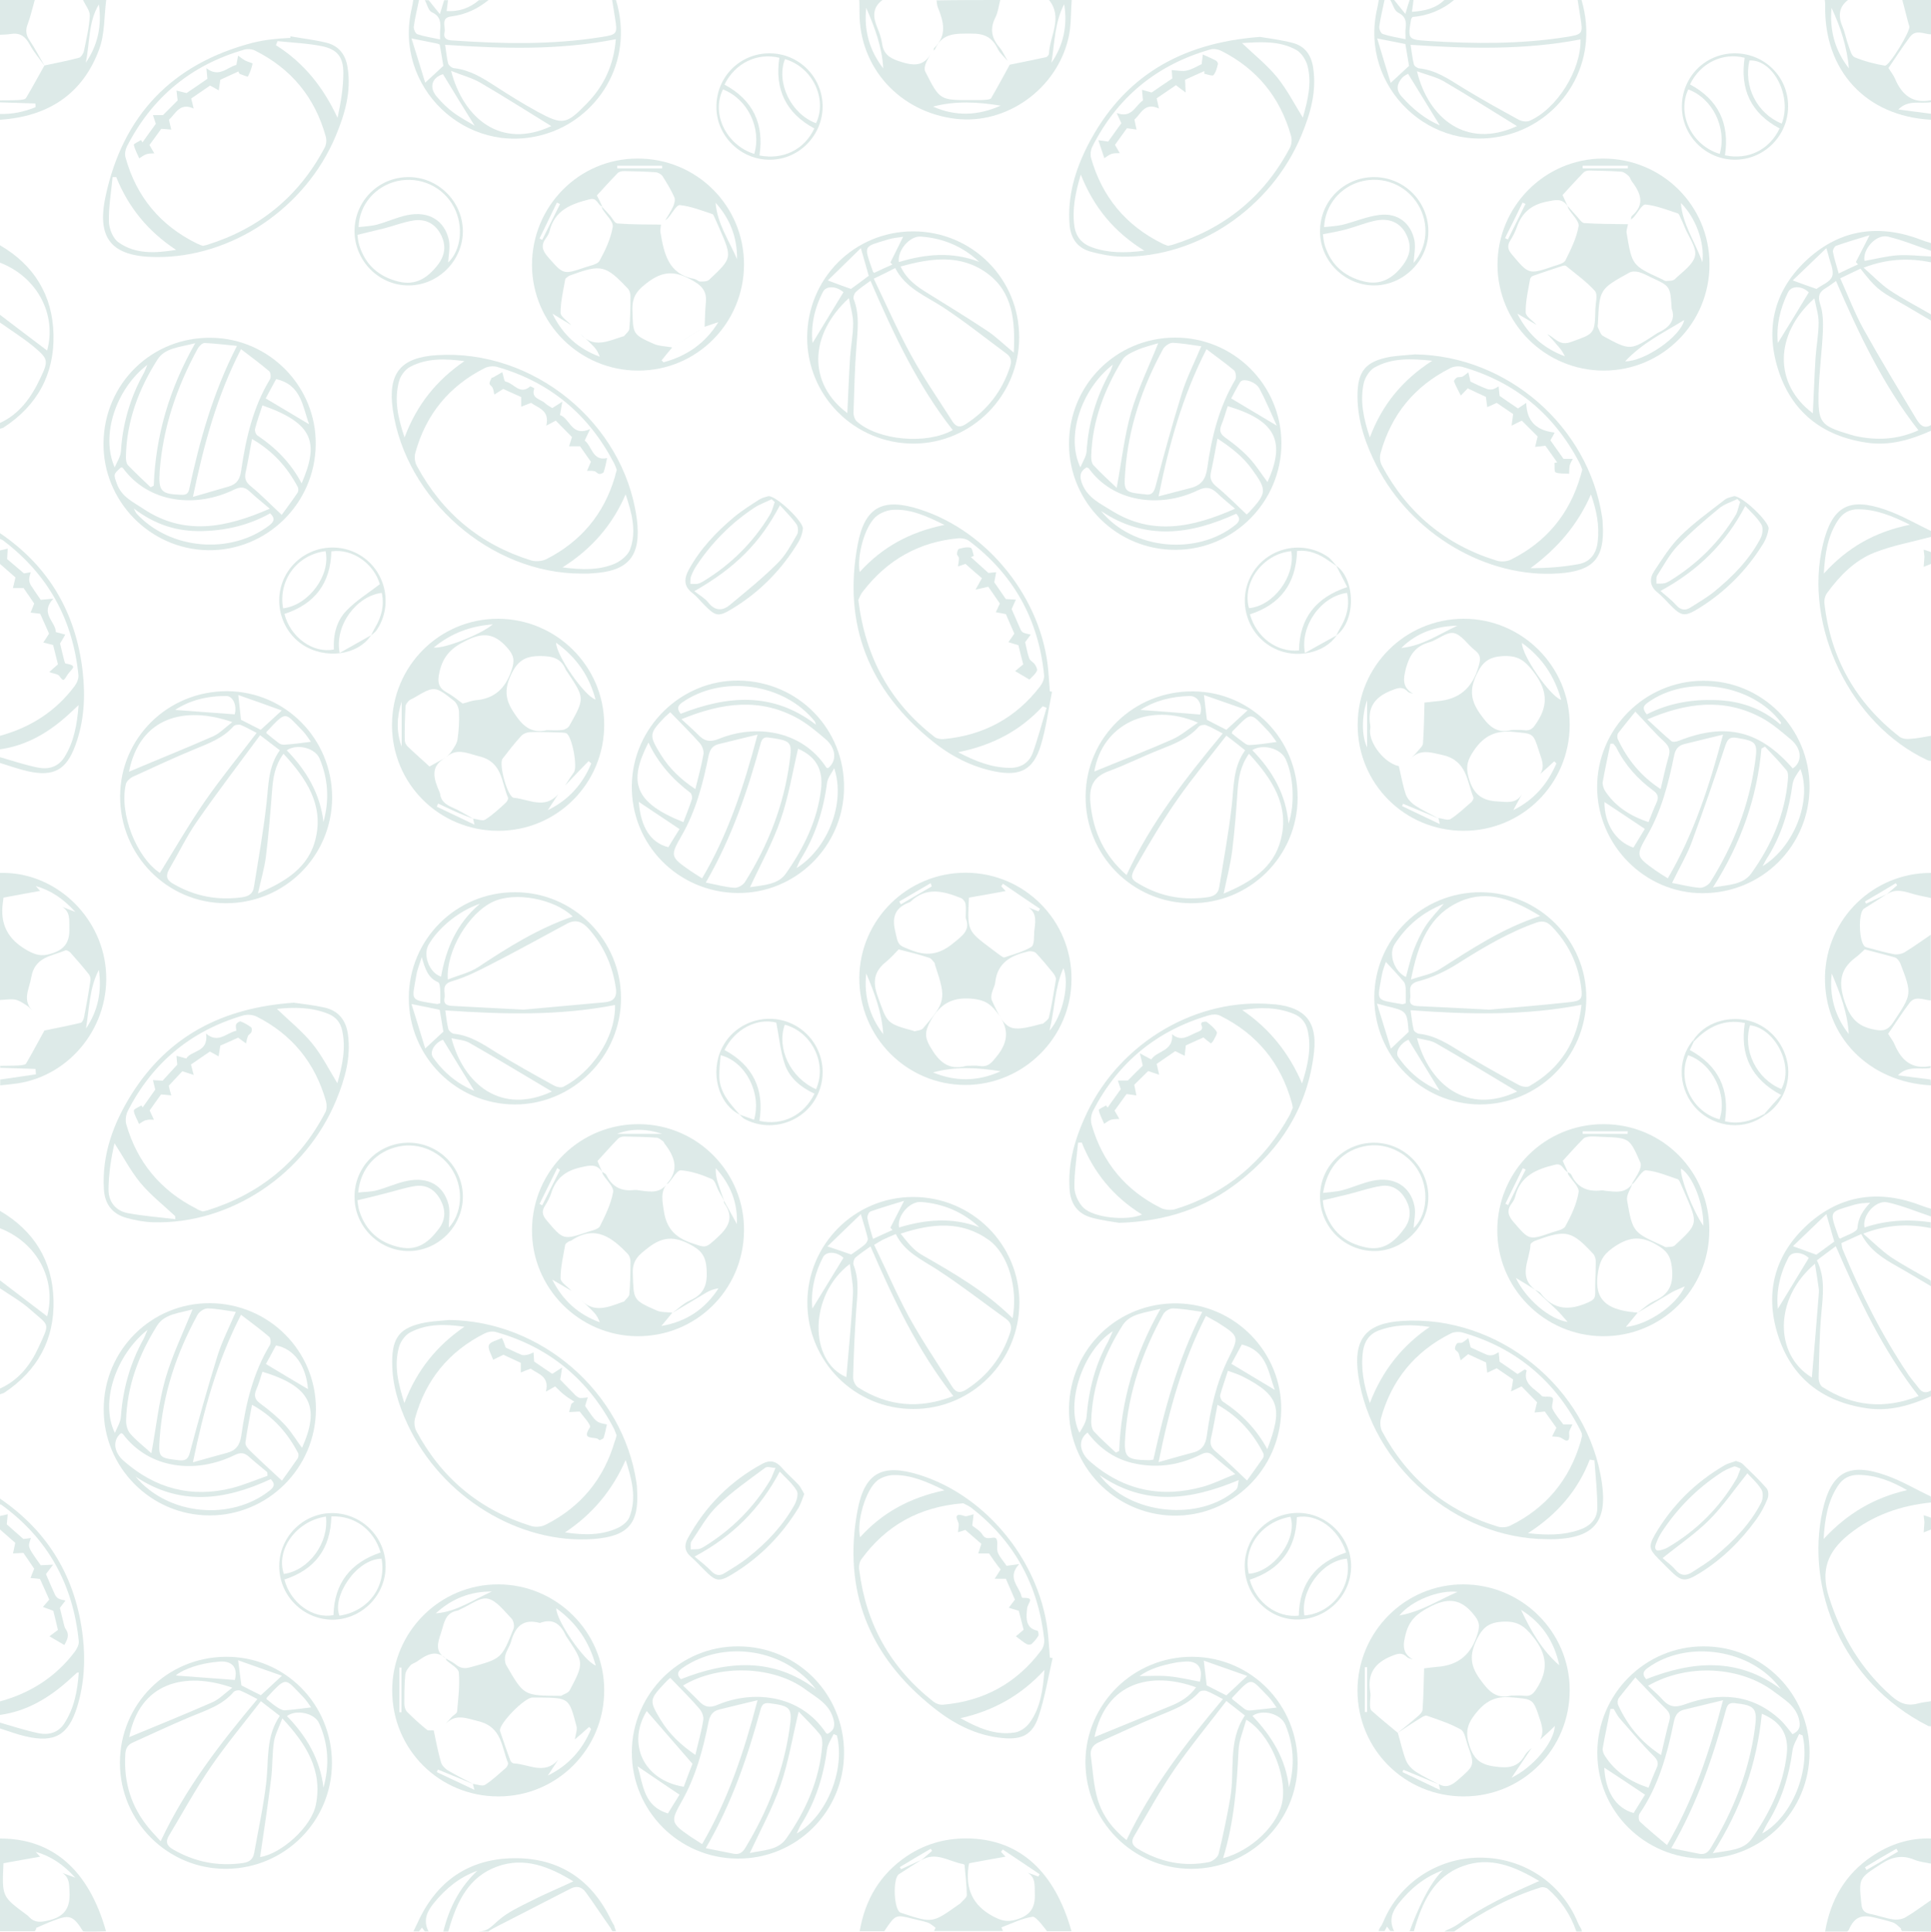 <?xml version="1.0" encoding="utf-8"?>
<!-- Generator: Adobe Illustrator 21.1.0, SVG Export Plug-In . SVG Version: 6.00 Build 0)  -->
<svg version="1.1" id="Layer_1" xmlns="http://www.w3.org/2000/svg" xmlns:xlink="http://www.w3.org/1999/xlink" x="0px" y="0px"
	 viewBox="0 0 1000 1000.3" style="enable-background:new 0 0 1000 1000.3;" xml:space="preserve">
<style type="text/css">
	.st0{opacity:0.15;}
	.st1{fill:#1C7465;}
</style>
<g class="st0">
	<path class="st1" d="M0,452c27.7-0.8,52.2,21.5,54.8,49.8c2.6,28.7-17.8,55-45.8,59.2c-3,0.4-5.9,0.7-8.9,1c0-1,0-2,0-3
		c6.2-0.9,12.4-1.8,18.5-2.7c-0.1-0.9-0.1-1.9-0.2-2.8c-6.1-0.2-12.2-0.4-18.3-0.6c0-0.3,0-0.7,0-1c3.1-0.1,6.3,0,9.4-0.2
		c1.4-0.1,3.5-0.2,4-1c3.3-5.6,6.3-11.4,9.5-17.1c6.3-1.3,12.6-2.5,18.8-4c0.8-0.2,1.6-2,1.8-3.2c1.2-6.2,2.3-12.4,3.2-18.6
		c0.2-1-0.1-2.4-0.7-3.2c-3.1-3.9-6.4-7.7-9.7-11.4c-0.6-0.6-1.9-1.3-2.5-1.1c-7.1,3-15.9,3.3-17.7,13.9c-1,6.1-4.9,11.8,0.7,17.4
		c-1-1-2-2.1-3.1-2.8c-1.9-1.2-3.9-2.6-6-3c-2.5-0.4-5.2,0.1-7.8,0.2C0,496,0,474,0,452z M20.8,461.3c-6.4,1.2-12.9,2.3-19,3.5
		c-0.2,1.6-0.2,2.1-0.3,2.5c-1.6,11.2,2.5,19.1,12.6,24.8c4.3,2.4,7.3,3.2,12.1,1.8c7.3-2.1,10-6.1,9.7-13.4
		c-0.1-4.2,0.6-8.3-3.7-10.9c1.9,0.7,3.7,1.4,6.8,2.6c-6.3-6.9-12.7-11.2-20.5-13.4C19.2,459.6,20,460.5,20.8,461.3z M51.2,502.2
		c-5,9.5-4.9,20.2-6.7,30.4C50.8,523.4,52.8,513.2,51.2,502.2z"/>
	<path class="st1" d="M1000,562c-32.3-1.6-55.6-25.6-54.9-56.6c0.7-29.7,25.1-53.5,54.9-53.4c0,4.3,0,8.7,0,13
		c-2.7-0.6-5.5-1.1-8.2-1.8c-5-1.4-10-3.6-15,0.1c1.9-1.6,3.8-3.3,5.7-4.9c-0.2-0.4-0.5-0.7-0.7-1.1c-5.3,3.2-10.6,6.4-16,9.5
		c0.2,0.4,0.4,0.7,0.6,1.1c3.5-1.6,7-3.2,10.5-4.8c-3.9,2.5-7.7,5-11.6,7.4c-3.2,2.1-2.6,18,0.7,19.8c0.6,0.3,1.2,0.4,1.9,0.6
		c4.3,1.1,8.6,2.4,13,3.2c1.7,0.3,3.9-0.1,5.4-1c4.7-2.8,9.1-6.1,13.6-9.1c0,11.3,0,22.7,0,34c-3.7-0.1-8-2.7-11,1.3
		c-3.9,5.1-7.3,10.6-11.1,16c1.2,2,2.6,3.7,3.4,5.6c3.5,8.3,9.1,13,18.6,11.1c0,0.3,0,0.7,0,1c-5.6,1-11.7-1.5-16.9,3.8
		c5.6,0.7,11.2,1.5,16.9,2.2C1000,560,1000,561,1000,562z M965.7,491.6c-1.3,1.2-3.1,3-5,4.4c-7.9,6-8.6,12.8-5.5,22.4
		c2.8,8.5,6.6,13,15.3,14.7c4.8,1,7.2,0.4,10-3.8c9.6-14.5,9.8-14.4,3.6-30.5c-0.5-1.2-1.6-2.6-2.7-3
		C976.6,494.4,971.7,493.2,965.7,491.6z M948.6,504.1c-1.3,11.7,1.6,22.1,8.8,31.3C956.8,524.4,952.9,514.2,948.6,504.1z"/>
	<path class="st1" d="M555,0c-0.5,6.4-0.2,13.1-1.6,19.3c-6,26.8-32.2,45.4-58.6,42.2c-29-3.5-49.8-26.6-49.7-55
		c0-2.2,0-4.3-0.1-6.5c4,0,8,0,12,0c-5.4,4-4.9,9-2.6,14.5c1.1,2.6,2,5.3,2.4,8.1c0.8,5.3,3.7,7.4,8.8,9.1
		c7.2,2.4,12.9,3.1,16.8-4.6c-1.1,2-2.3,4-3.1,6.1c-0.4,1.2-0.7,2.9-0.1,3.9c7.5,14.8,7.5,14.8,24,14.7c2.3,0,4.7,0.1,7-0.1
		c1.1-0.1,2.7-0.2,3.1-0.9c3.3-5.7,6.4-11.5,9.6-17.3c6.3-1.3,12.5-2.5,18.8-3.9c0.6-0.1,1.4-1.1,1.5-1.7c0.4-9.4,7.5-18.8-0.1-28.1
		C547,0,551,0,555,0z M518.2,54.7c-11.7-1.9-23.4-2.6-35,0.5C494.9,60.4,506.6,59.9,518.2,54.7z M448.6,4.1
		c-1.3,11.7,1.7,22.1,8.8,31.3C456.8,24.4,453,14.2,448.6,4.1z M551.1,2.2c-5,9.5-4.9,20.1-6.6,30.3
		C550.8,23.3,552.9,13.1,551.1,2.2z"/>
	<path class="st1" d="M1000,666c-5.9-3.4-11.7-7-17.6-10.3c-7.3-4.1-14.3-8.5-18.5-16.7c-3.6,1.6-6.8,3.1-10.3,4.7
		c0.2,1.2,0.3,2.2,0.6,3.1c9.4,22.8,20.4,44.7,34.2,65.2c1.6,2.3,3.5,4.4,5.2,6.7c1.8,2.5,3.9,2.8,6.4,1.3c0,1,0,2,0,3
		c-10.6,4.7-21.5,8-33.4,6.2c-23.1-3.4-39.1-16-46-38.3c-6.8-21.8-1.4-41.5,15.6-56.9c17.3-15.6,37.5-18.1,59.2-9.6
		c1.5,0.6,3.1,1,4.6,1.5c0,1.3,0,2.7,0,4c-7.5-2.5-14.8-5.6-22.5-7.3c-6.1-1.4-13.3,6.8-11.9,13c11.2-3.8,22.7-4.4,34.3-2.7
		c0,1,0,2,0,3c-11.2-2.2-22.3-2-35,2.9c5.4,4.6,9.5,8.8,14.3,12.1c6.6,4.4,13.7,8.1,20.6,12.1C1000,664,1000,665,1000,666z
		 M993.6,722.9c-18.7-23.9-31-50.3-42.9-77.6c-3.5,2.6-6.5,4.8-9.8,7.3c4.5,9.1,3.1,18.3,2.3,27.6c-1,11.1-1.1,22.2-1.4,33.4
		c0,1.5,0.8,3.8,2,4.6C959.6,728.4,976.1,729.8,993.6,722.9z M939.9,654.4c-21.2,17.8-21.2,47-1.6,58.9c1.2-14,2.4-28.1,3.5-42.3
		c0.1-1.2,0.2-2.3,0.1-3.5C941.4,663.5,940.7,659.5,939.9,654.4z M949.9,642.9c-1.3-4.5-2.5-8.6-4.1-14.2
		c-6.2,5.9-11.6,11.1-17.3,16.6c4.8,1.7,8.4,3.1,12.1,4.4C943.5,647.6,946.6,645.3,949.9,642.9z M952.9,641.4c3.1-1.7,8.8-3.4,9-5.4
		c0.4-5.6,3-9.4,6.6-13.2c-3,0.1-5.7,0.3-8.1,1c-13.4,4.1-13.2,2.6-8.2,16.8C952.2,640.8,952.4,640.9,952.9,641.4z M936.7,651.4
		c-3.2-3.1-8.7-3.7-10.5-0.3c-4.5,8.6-6.5,17.9-5.5,26.6C925.8,669.4,931.1,660.6,936.7,651.4z"/>
	<path class="st1" d="M1000,166c-5.9-3.4-11.7-7-17.6-10.3c-9.4-5.3-11.5-7-18.9-16.6c-3.2,1.5-6.6,3.1-10.5,5
		c4.1,9.1,7.5,18,12,26.2c8.8,15.8,18.2,31.3,27.5,46.8c1.6,2.6,3.8,5.4,7.6,2.9c0,1,0,2,0,3c-10.6,4.7-21.5,8-33.4,6.2
		c-23.1-3.4-39.1-16-46-38.3c-6.8-21.8-1.4-41.5,15.6-56.9c17.3-15.6,37.5-18.1,59.2-9.6c1.5,0.6,3.1,1,4.6,1.5c0,1.3,0,2.7,0,4
		c-7.5-2.5-14.8-5.6-22.5-7.4c-6.1-1.4-13.2,6.8-12,12.6c5.7-1,11.4-2.5,17.1-2.9c5.7-0.4,11.6,0.4,17.3,0.6c0,1,0,2,0,3
		c-11.3-2.2-22.3-2-34.9,2.8c5,4.4,8.9,8.5,13.4,11.6c6.9,4.6,14.3,8.4,21.5,12.6C1000,164,1000,165,1000,166z M950.8,145.5
		c-2,1.4-3.5,2.6-5.2,3.6c-3.4,2-4.4,4.2-3,8.4c1.5,4.4,1.6,9.5,1.4,14.2c-0.5,10.5-1.9,20.9-2.2,31.3c-0.4,16,0.9,17.4,16.3,22
		c0.8,0.2,1.6,0.5,2.4,0.7c11.3,2.5,22.2,2,33-2.9C975,199.2,962.6,172.7,950.8,145.5z M938.8,214c0.5-9.9,0.8-19.3,1.4-28.7
		c0.4-6.1,1.6-12.2,1.6-18.4c0-3.9-1.3-7.8-2.2-12.4C918.7,173.2,918.6,198.9,938.8,214z M940.7,149.6c2.7-2,7.1-3.6,8.1-6.5
		c1.1-3-1.1-7.2-1.9-10.8c-0.2-0.8-0.4-1.5-1.1-3.8c-6.3,6-11.7,11.2-17.4,16.7C933.2,147,936.7,148.2,940.7,149.6z M962.2,136.9
		c-0.4-0.4-0.7-0.8-1.1-1.2c2.2-4.3,4.4-8.7,7.1-13.9c-6,1.8-11.7,3.5-17.4,5.5c-0.8,0.3-1.8,2.2-1.6,3.1c0.7,3.7,1.9,7.2,3,11.2
		C955.9,139.8,959.1,138.3,962.2,136.9z M920.7,177.6c5.2-8.4,10.6-17.2,16-26.2c-3.2-3.3-8.8-3.8-10.7-0.1
		C921.7,159.9,919.8,169.1,920.7,177.6z"/>
	<path class="st1" d="M753,0c-6.3,5.3-13.6,8.1-21.5,8.8c-0.3,0.5-0.6,0.7-0.7,1c-1.8,10.6-1.8,10.7,8.9,11.4
		c23.8,1.5,47.5,1.7,71.1-2c9-1.4,9-1.7,7.6-10.5c-0.5-2.9-0.9-5.9-1.4-8.8c0.7,0,1.3,0,2,0c9.7,32.7-10,62-37.6,69.7
		C741.2,81,703.7,45,713.2,4.4c0.3-1.4,0.6-2.9,0.8-4.4c1,0,2,0,3,0c-0.9,4.5-2.1,9.1-2.7,13.7c-0.2,1.3,0.8,3.6,1.8,3.9
		c3.6,1.2,7.5,1.8,11.8,2.7c0-2.4-0.2-3.9,0-5.4c0.5-3.7,0.1-6.4-3.9-8.4c-1.9-0.9-2.7-4.3-4-6.5c0.7,0,1.3,0,2,0
		c1.7,2.1,3.4,4.3,5.8,7.2c1-3.5,1.6-5.4,2.2-7.2c0.7,0,1.3,0,2,0c-0.2,1.9-0.5,3.8-0.8,6.1c6.5-0.4,12.2-1.7,16.8-6.1
		C749.7,0,751.3,0,753,0z M818.5,20.4c-29.1,5.6-58.2,4.8-88,2.8c0.6,3.7,0.9,6.9,1.7,10.1c0.2,0.9,1.8,2,2.8,2.1
		c8.5,0.9,15.2,5.5,22.1,9.8c9.6,5.9,19.5,11.4,29.4,16.8c1.5,0.8,4,1.2,5.5,0.6C806.2,56.5,818.9,36.2,818.5,20.4z M785.6,65.3
		c-12.7-7.8-25.1-15.7-37.9-23.2c-4-2.3-8.8-3.3-13.9-5.2C739.7,61.1,759.2,77.4,785.6,65.3z M720.2,42.9c3.8-3.5,6.5-6,9.5-8.8
		c-0.6-3.4-1.2-7.3-1.9-11.3c-4.4-0.9-8.7-1.7-14.6-2.9C715.7,28.2,717.9,35.5,720.2,42.9z M729.2,38.2c-0.5,0.3-2.1,1-3.1,2.1
		c-2.5,3-3.5,6-0.2,9.7c5.8,6.6,12.4,11.8,19.7,14.9C740.3,56.3,734.9,47.5,729.2,38.2z"/>
	<path class="st1" d="M253,0c-5.6,4.6-12,7.6-19.3,8.5c-5.7,0.7-2.8,5.4-3.5,8.3c-0.6,2.5,0.6,3.9,3.5,4.1
		c25.9,1.8,51.8,2.4,77.6-1.7c8.4-1.3,8.5-1.7,7.2-9.9c-0.5-3.1-1-6.2-1.5-9.3c0.7,0,1.3,0,2,0c9.8,32.6-10,62-37.6,69.7
		C241.3,81,203.7,45,213.2,4.4c0.3-1.4,0.6-2.9,0.8-4.4c1,0,2,0,3,0c-0.9,4.5-2.1,9.1-2.7,13.7c-0.2,1.3,0.8,3.6,1.8,4
		c3.6,1.2,7.5,1.8,11.8,2.7c0-2.1-0.1-3.2,0-4.4c0.4-4.1,0.4-7.5-4.3-9.7c-1.8-0.8-2.4-4.1-3.6-6.2c0.7,0,1.3,0,2,0
		c1.7,2.1,3.4,4.3,5.8,7.2c1.1-3.5,1.6-5.4,2.2-7.2c0.7,0,1.3,0,2,0c-0.2,1.9-0.5,3.8-0.7,5.6c6.2,0.5,12.1-1.6,16.7-5.6
		C249.7,0,251.3,0,253,0z M318.9,20.3c-29.4,5.8-58.6,4.9-88.4,2.9c0.6,3.6,0.8,6.8,1.6,9.7c0.3,1,1.9,2.3,3.1,2.4
		c8.1,0.9,14.7,5,21.3,9.3c7.1,4.6,14.3,9.1,21.8,13.2c13.1,7.1,15,6.7,25.5-4.1C312.8,44.5,317.9,33.5,318.9,20.3z M285.5,65.3
		c-12.2-7.5-24.3-15.2-36.6-22.4c-4.4-2.6-9.6-3.9-15.3-6.2C240.1,61.6,259.6,77.4,285.5,65.3z M213.1,19.9
		c2.6,8.4,4.9,15.6,7.1,22.9c3.7-3.4,6.4-5.9,9.4-8.7c-0.6-3.4-1.2-7.3-1.9-11c-0.5-0.2-0.8-0.4-1.1-0.5
		C222.8,21.8,218.9,21.1,213.1,19.9z M229.4,38.4c-5.7,1.8-7.5,6.8-3,11.9c2.5,2.9,5.2,5.6,8.3,7.9c3.6,2.7,7.7,4.8,11.1,6.9
		C240.3,56.3,234.9,47.5,229.4,38.4z"/>
	<path class="st1" d="M1000,278c-9.7,2.6-19.8,4.4-29.2,8.1c-10.2,4-18,11.9-24.5,20.8c-1.1,1.4-1.7,3.7-1.5,5.5
		c3.2,28.4,16.2,51.4,38.8,69c1.4,1.1,3.7,1.4,5.5,1.2c3.6-0.2,7.2-1,10.9-1.6c0,4.3,0,8.7,0,13c-0.6-0.1-1.3-0.1-1.9-0.4
		c-39.7-18.5-64.3-69.3-54.1-111.6c4.7-19.6,13.3-24.7,32.3-18.1c8.2,2.8,15.9,7.3,23.8,11.1C1000,276,1000,277,1000,278z
		 M989.1,271.7c-9.3-4.6-17.4-7.9-26.6-8c-4.8-0.1-8.3,2-10.8,5.9c-5.1,7.9-6.6,16.7-7.2,27.4C956.8,283.4,971,275.4,989.1,271.7z"
		/>
	<path class="st1" d="M1000,778c-15.7,1.6-30,6.5-42.6,16.6c-11,8.9-14.7,18.5-10.2,32.5c6.4,20.1,16.6,37.3,32.4,51.2
		c4.1,3.6,8.1,5.3,13.5,3.8c2.2-0.6,4.6-0.8,6.9-1.2c0,4.3,0,8.7,0,13c-0.5-0.1-1,0-1.5-0.2c-45.2-23-63.4-71.6-54.7-111.3
		c4.5-20.3,13.7-25.4,33.3-18.3c7.9,2.8,15.2,7.2,22.8,10.8C1000,776,1000,777,1000,778z M987.6,771.6c-7.8-4.5-15.9-7.8-25.2-7.9
		c-4.6,0-8,1.8-10.5,5.5c-5.3,8-6.9,16.9-7.5,27.7C956.7,783.6,970.7,775.5,987.6,771.6z"/>
	<path class="st1" d="M1000,62c-33.7-1.8-55.6-25.5-54.8-59.5c0-0.8-0.1-1.6-0.2-2.5c4,0,8,0,12,0c-5.2,4-5,8.9-2.6,14.4
		c1.2,2.9,1.7,6.1,2.8,9c0.8,2.2,1.6,5.5,3.2,6.2c5,2.1,10.4,3.5,15.7,4.4c2.2,0.4,13.3-17.9,12.7-20.3c-0.2-0.8-0.5-1.6-0.7-2.4
		c-1-3.8-2-7.6-3-11.5c5,0,10,0,15,0c0,6,0,12,0,18c-3.7-0.1-8-2.8-11,1.3c-3.9,5.2-7.3,10.6-11.1,16.1c1.2,2,2.6,3.7,3.4,5.6
		c3.5,8.3,9.1,13,18.6,11.1c0,0.3,0,0.7,0,1c-5.6,1-11.7-1.5-16.9,3.8c5.6,0.7,11.2,1.5,16.9,2.2C1000,60,1000,61,1000,62z
		 M957.5,35.4c-1-11-4.3-21.3-9-31.3C947.4,15.8,950.3,26.2,957.5,35.4z"/>
	<path class="st1" d="M0,881c15.7-4.3,28.8-12.6,38.7-25.7c1.1-1.5,2.2-3.6,2.1-5.3c-2.9-29.5-16-53.4-40.2-70.9
		C0.4,779,0.2,779,0,779c0-1,0-2,0-3c25.3,17.3,39.4,41.3,42.9,71.6c1.4,12.2,0.7,24.3-2.9,36.1c-4.6,14.8-11.7,18.9-26.7,15.4
		c-4.5-1-8.9-2.7-13.3-4.1c0-1,0-2,0-3c6.7,1.9,13.3,4.1,20.1,5.5c5.1,1,10-0.2,13.2-5.1c5.2-8,6.8-17,7.5-26.3
		c-0.6,0-0.8-0.1-0.9,0c-1.5,1.3-2.9,2.7-4.4,4c-10.2,9.1-21.6,16-35.5,17.9C0,885.7,0,883.3,0,881z"/>
	<path class="st1" d="M0,381c15.7-4.3,28.8-12.6,38.6-25.7c1.2-1.6,2.2-3.9,2-5.8c-2.9-28.8-15.8-52.1-38.9-69.6
		c-0.5-0.4-1.2-0.6-1.8-0.9c0-1,0-2,0-3c25.4,17.2,39.4,41.3,42.9,71.6c1.5,13,0.8,26-3.8,38.4c-4.6,12.6-11.2,16.3-24.4,13.4
		c-5-1.1-9.8-2.9-14.8-4.4c0-1,0-2,0-3c6.7,1.9,13.3,4.2,20.1,5.5c5.3,1,10.3-0.4,13.5-5.5c4.9-7.9,6.5-16.7,7.3-26.9
		c-2.1,1.9-3.4,3.2-4.7,4.4C25.8,378.9,14.2,386,0,388C0,385.7,0,383.3,0,381z"/>
	<path class="st1" d="M23,33.9c6-1.3,12-2.4,17.9-4c1.1-0.3,2.3-2.2,2.6-3.6c1.2-6,2.7-12.1,3-18.2C46.6,5.5,44.2,2.7,43,0
		c4,0,8,0,12,0c-1.1,8.5-0.7,17.5-3.6,25.4C42.8,48.9,24.7,60.4,0,62c0-1,0-2,0-3c6.4,0.2,12.5-1.1,18.4-3.5c0-0.6,0-1.3-0.1-1.9
		C12.2,53.4,6.1,53.2,0,53c0-0.3,0-0.7,0-1c3.2-0.1,6.3,0,9.5-0.2c1.4-0.1,3.5-0.2,4-1.1C16.8,45.2,19.8,39.5,23,33.9z M44.4,32.5
		c6.3-9.2,8.4-19.3,6.8-30.2C45.6,11.5,46.6,22.3,44.4,32.5z"/>
	<path class="st1" d="M518,0c-0.8,3-1.1,6.2-2.5,9c-2.9,5.7-2.1,10.6,2,15.4c1.8,2.1,2.9,4.8,4.4,7.2c-1.8-2.1-4-3.9-5.2-6.3
		c-2.8-5.9-6.9-8-13.6-7.9c-7.8,0-15.1-0.6-18.9,8.1c-0.1,0.3-0.5,0.4-0.7,0.7c0.1-0.5,0-1.2,0.3-1.4c6.9-6.6,4.8-13.8,1.8-21.2
		c-0.4-1-0.4-2.2-0.6-3.4C496,0,507,0,518,0z"/>
	<path class="st1" d="M0,663c8.1,6.2,16.3,12.4,24.4,18.6c5-19-5.2-38.1-24.4-45.6c0-3,0-6,0-9c17.6,10.3,27.2,25.9,27.7,46.1
		c0.6,20.5-8.3,36.6-25.4,48c-0.7,0.4-1.5,0.6-2.3,0.9c0-1,0-2,0-3c9.6-4.3,15.7-12.1,19.9-21.2c6.1-13.4,5.8-10.8-4.2-19.7
		c-4.7-4.2-10.4-7.4-15.7-11C0,665.7,0,664.3,0,663z"/>
	<path class="st1" d="M0,163c8.1,6.2,16.3,12.4,24.4,18.5c5.1-18.7-5.2-38.1-24.4-45.5c0-3,0-6,0-9c17.7,10.3,27.2,25.9,27.7,46.1
		c0.5,20.7-8.4,36.9-25.9,48.3c-0.5,0.3-1.2,0.4-1.8,0.6c0-1,0-2,0-3c10.2-4.7,16.2-13.3,20.8-23c4.4-9.3,4.3-10.1-3.6-16.7
		C11.8,174.9,5.8,171.1,0,167C0,165.7,0,164.3,0,163z"/>
	<path class="st1" d="M0,785c1.3-0.3,2.7-0.6,4-0.9c-0.1,1.5-0.3,3-0.5,5.2c2.4,2.1,5.3,4.8,8.6,7.6c0.8-0.1,2.4-0.3,3.9-0.5
		c-0.4,1.3-1,2.6-1,3.9c0.1,1.2,0.8,2.4,1.4,3.4c1.5,2.4,3.2,4.7,4.7,6.8c1.9-0.1,3.6-0.2,6.4-0.3c-1.8,2.4-2.8,3.6-3.7,4.9
		c1.5,3.5,3,7,4.6,10.5c0.4,0.8,1,1.7,1.8,2.1c1.1,0.6,2.5,0.8,3.7,1.1c-0.9,1.2-1.9,2.4-2.9,3.8c0.7,2.7,1.4,5.7,2.1,8.5
		c0.2,0.6,0.3,1.4,0.6,1.9c2,2.9,2,4.7-0.4,8.8c-2.3-1.4-4.7-2.7-7.7-4.5c1.5-1.1,2.7-2.1,4.4-3.3c-0.8-3.3-1.6-6.8-2.4-9.9
		c-2.1-0.8-3.8-1.4-5.4-2c1-1.1,2-2.3,3.3-3.8c-1.6-3.5-3.2-7.3-4.8-10.7c-1.9-0.2-3.4-0.4-4.9-0.5c0.5-1.4,1.1-2.8,1.9-4.8
		c-1.7-2.5-3.7-5.5-5.6-8.2c-2.1,0.1-3.7,0.2-5.4,0.3c0.3-1.4,0.7-2.9,1.2-5.5c-2.2-1.9-5.1-4.5-8-7C0,789.7,0,787.3,0,785z"/>
	<path class="st1" d="M0,285c1.3-0.3,2.6-0.6,4-0.9c-0.1,1.5-0.2,2.9-0.3,5.4c2.2,1.9,5.2,4.4,8.7,7.4c0.5-0.1,2-0.3,3.5-0.6
		c-0.3,1.3-0.8,2.5-0.8,3.8c0,1,0.4,2.2,0.9,3c1.6,2.5,3.4,5,5.1,7.5c1.7-0.2,3.4-0.3,6.5-0.6c-7.2,7.7,1.3,11.9,1.3,17.3
		c2,0.5,3.4,0.9,4.9,1.3c-0.7,1.3-1.5,2.6-2.7,4.6c0.5,2.1,1.2,5.2,2,8.2c0.2,0.8,0.5,2.2,0.9,2.2c6.8,1.1,3,2.7,1,5.7
		c-1.9,2.8-1.9,4.1-4.3,0.7c-0.7-1-2.8-1.1-5.2-2c1.6-1.5,2.9-2.6,4.5-4c-0.8-3.2-1.7-6.7-2.5-10c-2-0.5-3.5-0.9-5.1-1.3
		c0.9-1.3,1.8-2.7,3-4.6c-1.4-3.2-3.1-7-4.6-10.3c-2-0.2-3.5-0.4-5-0.6c0.6-1.4,1.2-2.8,1.9-4.7c-1.8-2.6-3.8-5.6-5.5-8
		c-2.2,0-3.9,0-5.5,0c0.3-1.4,0.7-2.9,1.3-5.5c-2.2-1.9-5.1-4.5-8-7C0,289.7,0,287.3,0,285z"/>
	<path class="st1" d="M23.1,34.1c-2.6-3.7-5.7-7.2-7.8-11.2c-2.3-4.2-5.1-6.1-9.9-5.3C3.6,17.9,1.8,17.9,0,18C0,12,0,6,0,0
		c6,0,12,0,18,0c-1.2,4.1-2.1,8.3-3.6,12.3c-1.3,3.3-1,5.8,1,8.7C18.2,25.2,20.5,29.7,23.1,34.1z"/>
	<path class="st1" d="M1000,292c-1.3,0.5-2.5,1-3.8,1.5c0.1-1.3,0.2-2.5,0.3-3.8c0-0.5,0.1-0.9,0.1-1.4c-0.1-1.2-0.3-2.5-0.4-3.7
		c1.3,0.4,2.6,0.9,3.9,1.3C1000,288,1000,290,1000,292z"/>
	<path class="st1" d="M1000,792c-1.3,0.5-2.5,1-3.8,1.5c0.1-1.3,0.2-2.5,0.3-3.8c0-0.5,0.1-0.9,0.1-1.4c-0.1-1.2-0.3-2.5-0.4-3.7
		c1.3,0.4,2.6,0.9,3.9,1.3C1000,788,1000,790,1000,792z"/>
	<path class="st1" d="M885.2,637.4c-0.2,30.5-24.9,54.8-55.4,54.5c-30.2-0.3-54.6-25.1-54.4-55.1c0.2-30.5,24.8-54.9,55.3-54.7
		C861.2,582.2,885.5,606.9,885.2,637.4z M811.9,606.9c-2.4-0.8-2.5-4.8-6.6-3.8c-9.6,2.3-17.9,5.7-20.6,16.4c-0.3,1.3-1,2.5-1.8,3.6
		c-2.8,3.7-1.9,6.5,1.1,9.9c7.9,9.1,7.8,9.3,19.3,5.3c2.6-0.9,6.4-1.5,7.4-3.4c3-5.5,5.8-11.4,6.8-17.5c0.5-2.7-3.4-6.1-5.3-9.1
		c-0.2-0.4-0.3-0.9-0.4-1.4c0.6,0.4,1.6,0.7,1.9,1.3c3.1,6.9,8.6,9,15.6,8.2c0.6-0.1,1.3,0.1,2,0.2c5.1,0.5,10.4,1.6,14.1-3.7
		c-1,2.8-3.2,5.9-2.8,8.5c2.9,16.8,3.1,16.7,18.8,23.8c0.5,0.2,0.9,0.6,1.3,0.6c1.6-0.2,3.6,0,4.6-0.9c12.1-11.2,12.1-11.2,5.5-26.4
		c-0.8-1.8-1.6-3.7-2.4-5.5c-0.4-0.9-0.9-2.2-1.6-2.4c-5.4-1.8-10.7-4.1-16.3-4.6c-2-0.2-4.4,4.3-6.6,6.7c-0.2,0.2-0.6,0.2-0.9,0.4
		c1.3-2.2,2.8-4.3,3.9-6.7c0.6-1.3,1.1-3.2,0.6-4.4c-5.6-12.8-5.7-12.8-19.4-13.3c-2.2-0.1-4.3-0.3-6.5-0.2
		c-1.2,0.1-2.8,0.3-3.6,1.1c-3.8,3.8-7.4,7.9-10.7,11.5C810.3,603.4,811.1,605.2,811.9,606.9z M794.9,667.8c1,0.6,2.2,0.9,2.9,1.8
		c6.9,9.1,15.4,9,24.9,4.7c2.3-1.1,3.4-1.9,3.4-4.5c-0.1-5.5,0.3-11,0.3-16.5c0-1.3-0.4-3-1.3-4c-11-11.9-14.1-12.7-29-7.2
		c-0.6,0.2-1.3,0.4-1.8,0.7c-0.6,0.4-1.7,1-1.7,1.6c-0.3,8-6.8,16.6,2.5,23.5c-3-1.9-6.1-3.8-10.1-6.2c5.2,11,17.5,21.5,26.8,22.8
		c-2.3-2.6-3.9-4.6-5.8-6.4C802.3,674.6,798.6,671.2,794.9,667.8z M848.1,679.7c-1.9,2.3-3.8,4.6-6.1,7.4
		c11.4-1.1,26.2-11.2,30.5-21c-2.8,1.3-4.9,2-6.8,3.1c-5.9,3.5-11.8,7.1-17.7,10.6c2.9-2.1,5.6-4.8,8.8-6.2c7.8-3.5,10-8.8,9-17.4
		c-0.7-6.1-2.8-8.7-8-11.7c-8.7-5.1-15.1-3.7-22.8,1.8c-5,3.6-6.6,7-7.5,12.9c-1.7,11,2.1,16.9,12.4,19.3
		C842.6,679.2,845.4,679.4,848.1,679.7z M882.1,634.7c0.3-11.4-5.7-26.2-11.6-29.6C870.1,609.9,876.6,626.8,882.1,634.7z
		 M842.9,587.1c0-0.4,0-0.9,0.1-1.3c-7.8,0-15.6,0-23.4,0c0,0.4,0,0.9,0,1.3C827.3,587.1,835.1,587.1,842.9,587.1z M790.1,605.6
		c-0.5-0.2-1-0.5-1.5-0.7c-3,6.1-6,12.3-9,18.4c0.5,0.2,0.9,0.5,1.4,0.7C784,617.8,787,611.7,790.1,605.6z"/>
	<path class="st1" d="M258.1,430.2c-30.6,0-55.1-24.3-55.1-54.8c0-30.4,24.6-55.1,55-55c30.2,0.1,54.8,24.6,54.9,54.7
		C313,405.6,288.5,430.2,258.1,430.2z M230.9,392.2c1-1,2.1-1.9,2.9-3.1c1.2-1.9,2.8-4,3.1-6.1c0.7-4.7,1-9.6,0.8-14.4
		c-0.1-1.9-1.1-4.5-2.6-5.7c-10-7.9-10.1-7.8-21-1.4c-0.9,0.5-1.9,0.8-2.5,1.5c-0.7,0.8-1.6,1.8-1.6,2.8c-0.3,5.8-0.5,11.6-0.4,17.4
		c0,1.2,0.7,2.6,1.6,3.4c3.7,3.6,7.6,6.9,11.2,10.3c3.1-1.7,5.9-3.3,8.8-4.8c-8.8,4.5-6.6,11.1-3.6,18c0.1,0.3,0.3,0.6,0.3,0.9
		c0.4,3.7,2.9,5.6,6.1,7c3.9,1.7,7.5,3.9,11.2,6c-3.2-1.2-6.4-2.4-9.5-3.8c-3-1.3-5.9-2.8-8.8-4.1c-0.2,0.5-0.5,1-0.7,1.6
		c6.3,3,12.5,6,19.5,9.3c-0.4-1.9-0.6-2.5-0.7-3.1c2.1,0.2,4.9,1.4,6.3,0.5c3.9-2.5,7.3-5.7,10.7-8.8c0.6-0.6,1.3-1.9,1.1-2.5
		c-3.5-8.2-2.9-18.7-15.1-21.5C241.8,390,236.4,387.1,230.9,392.2z M292.6,406.8c1.5-2.3,3-4.7,4.6-6.9c2-2.7-0.9-18.6-3.9-20.2
		c-0.8-0.4-2-0.3-2.9-0.4c-5.3-0.1-10.7-0.4-16-0.2c-1.6,0.1-3.6,0.9-4.6,2.1c-3.4,3.7-6.4,7.6-9.5,11.6c-2.2,2.7,2.5,20,5.8,20.3
		c7.7,0.7,16,6.2,23-1.9c-1.8,2.8-3.6,5.5-5.4,8.3c10.9-5.3,18.1-13.6,22.5-24.2c-0.5-0.4-0.9-0.8-1.4-1.2
		C300.7,398.3,296.7,402.5,292.6,406.8z M283.2,378.1c2.7,0,5.4,0.2,8-0.1c1.4-0.2,3.1-1.1,3.7-2.3c8-14.2,7.9-14.2-1.1-27.7
		c-0.3-0.4-0.6-0.8-0.8-1.2c-2.5-6.1-7-7.1-13.4-7.1c-7.9,0-11.8,2.7-15.1,10c-3.4,7.5-2.8,12.6,1.6,19.3
		C270.5,375.7,274.8,380,283.2,378.1z M239.6,364.3c2.8-0.7,4.7-1.5,6.6-1.7c9.9-0.8,15.5-6.1,18.7-15.5c1.7-5.1,1.4-7.6-2.3-11.8
		c-6.6-7.4-12.4-8-21.2-3.6c-7.6,3.7-11.9,7.9-13.8,16.2c-1.2,5.3-0.7,8.2,4,10.8C234.6,360.3,237.2,362.6,239.6,364.3z M288,332.8
		c-0.1,6.4,14.8,27.8,20.4,29.4C305.1,349.8,298.4,340.3,288,332.8z M255.2,323.3c-11.7,0.9-21.4,4.5-30.6,12
		C230.3,336,249.4,328.3,255.2,323.3z M208,363.3c-2.5,7.7-2.9,15.5,0,23.3C208,378.9,208,371.1,208,363.3z"/>
	<path class="st1" d="M385.3,637.5c-0.4,30.6-25,54.7-55.5,54.4c-30.1-0.3-54.6-25.2-54.3-55.2c0.3-30.7,25.2-55,55.9-54.6
		C361.5,582.5,385.7,607.3,385.3,637.5z M311.9,606.9c-2.9-4.4-6.4-3.5-10.9-2.5c-7.9,1.7-13.1,5.6-15.5,13.3
		c-0.7,2.3-2,4.6-3.3,6.7c-1.8,2.8-1.3,4.9,0.8,7.4c8.7,10.3,8.6,10.4,21.7,6c2.1-0.7,5.2-1.3,6-2.9c2.8-5.6,5.7-11.5,6.8-17.6
		c0.5-2.7-3.4-6.1-5.3-9.2c-0.2-0.4-0.3-0.9-0.4-1.4c0.7,0.6,1.8,1,2.2,1.7c2.9,6.1,7.7,8.6,14.4,7.8c1.1-0.1,2.3,0.1,3.5,0.3
		c5.1,0.7,10.1,1.4,13.6-3.7c-3.6,4.4-2.5,9.1-1.7,14.3c1.3,8.8,5.7,13.5,13.9,16.4c8.1,2.8,7.5,3,13.9-2.8
		c5.8-5.3,8.6-10.5,3.5-17.6c-0.3-0.4-0.2-1-0.2-1.4c2.2,4,4.5,8.1,6.7,12.1c0.5-11.3-3.5-20.7-10.9-28.9c-0.2,2.7,0.3,5.2,1.1,7.7
		c1,3.1,2.1,6.2,3.2,9.2c-0.9-1.7-1.9-3.4-2.8-5.1c-1.2-2.1-1.8-5.5-3.6-6.2c-5.1-2.2-10.6-4.1-16-4.5c-2-0.1-4.3,4.3-6.5,6.7
		c-0.2,0.2-0.6,0.2-0.9,0.4c6.9-7.4,4.1-14.3-1.1-21c-0.3-0.4-0.4-1-0.8-1.2c-1-0.7-2.1-1.7-3.2-1.8c-5.6-0.4-11.3-0.5-16.9-0.6
		c-1.1,0-2.4,0.4-3.1,1.1c-3.8,3.9-7.3,7.9-10.7,11.6C310.3,603.4,311.1,605.2,311.9,606.9z M300.5,672.8c7,7.5,14.6,4,22.1,1.3
		c0.2-0.1,0.4,0,0.5-0.1c1-1.3,2.7-2.5,2.8-3.8c0.5-5.6,0.6-11.3,0.6-17c0-1.3-0.5-3-1.4-3.9c-8.1-8.5-16.8-15.2-29-7.1
		c-0.5,0.4-1.3,0.4-1.8,0.8c-0.6,0.4-1.5,1-1.6,1.6c-1,5.7-2.4,11.5-2.4,17.3c0,2.2,3.7,4.3,5.6,6.5c-3.3-1.9-6.6-3.9-9.9-5.8
		c5.4,10.8,13.6,18.1,24.6,22.1c-0.7-1.9-1.6-3.6-2.9-5C305.4,677.2,302.9,675.1,300.5,672.8z M348.2,679.7
		c-1.9,2.3-3.8,4.6-5.7,6.9c12.9-2.2,22.6-8.7,29.6-19.5c-2.3,0.3-4.4,1.1-6.3,2.2c-5.9,3.5-11.8,7.1-17.7,10.6
		c3.1-2.2,5.8-5,9.2-6.5c7.6-3.3,9.2-8.6,8.6-16.6c-0.5-6.5-2.8-9.4-8.5-12.4c-8.1-4.3-14.2-4.1-21.5,1.5c-4.8,3.7-8.5,6.4-8.2,13.5
		c0.5,13.6-0.2,13.7,12.4,19.2C342.4,679.6,345.4,679.4,348.2,679.7z M319.5,587.1c7.8,0,15.6,0,23.4,0
		C335.2,584.6,327.4,584.1,319.5,587.1z M290,605.8c-0.5-0.3-1-0.7-1.4-1c-3.1,6.2-6.1,12.4-9.2,18.6c0.5,0.2,0.9,0.5,1.4,0.7
		C283.9,618,286.9,611.9,290,605.8z"/>
	<path class="st1" d="M885.3,136.7c0.1,30.6-24.3,55.1-54.7,55.2c-30.4,0-55.1-24.6-55.1-54.9c0.1-30.2,24.5-54.8,54.6-54.9
		C860.6,82,885.2,106.3,885.3,136.7z M811.9,106.9c-2.8-4.4-6.4-3.4-10.9-2.5c-8,1.6-12.9,5.8-15.5,13.3c-0.8,2.3-2,4.6-3.3,6.7
		c-1.8,2.8-1.4,4.8,0.8,7.4c8.7,10.3,8.6,10.5,21.7,6c2.1-0.7,5.2-1.4,6-3c2.8-5.6,5.7-11.5,6.8-17.6c0.5-2.6-3.4-6.1-5.3-9.2
		c-0.2-0.4-0.3-0.9-0.4-1.4c1.6,1.8,3.1,3.6,4.8,5.4c1.2,1.3,2.5,3.4,3.8,3.5c7.6,0.5,15.1,0.5,22.7,0.6c-0.3,1.6-1,3.2-0.7,4.7
		c2.8,16.7,2.9,16.7,18.1,23.7c0.8,0.3,1.5,1,2.2,1c1.6-0.1,3.6,0,4.6-0.9c3.9-3.8,9.5-7.5,10.5-12.1c0.9-4.3-3.2-9.7-5.2-14.5
		c-0.7-1.7-1.4-3.4-2.2-5c-0.4-0.9-0.8-2.2-1.5-2.5c-5.5-1.8-11-4-16.7-4.6c-1.8-0.2-4,4.2-6.1,6.5c-0.4,0.5-1,0.9-1.5,1.3
		c0.1-0.6,0.1-1.6,0.5-1.9c7.1-6.1,4.4-12-0.1-18c-0.6-0.8-0.8-1.9-1.5-2.6c-1.1-1-2.5-2.2-3.9-2.3c-5.5-0.4-11-0.5-16.5-0.6
		c-1.1,0-2.4,0.3-3.1,1.1c-3.8,3.9-7.4,7.9-10.8,11.6C810.3,103.4,811.1,105.2,811.9,106.9z M801.3,173c3.9,1.8,6.2,6.3,12.2,4.1
		c12.2-4.4,12.4-3.9,12.7-17.2c0.1-3.1,1.3-7.4-0.2-9.2c-4.4-4.9-9.9-8.8-15-13c-0.4-0.3-1.3-0.2-1.9,0c-5,1.7-10.1,3.3-15.1,5.1
		c-0.7,0.2-1.5,1-1.6,1.7c-1,5.7-2.4,11.5-2.3,17.2c0,2.2,3.7,4.3,5.6,6.5c-3.3-1.9-6.6-3.9-9.9-5.8c5.4,10.8,13.6,18,24.6,22.1
		c-1-2.2-2.4-4.1-4-5.8C804.9,176.8,803.1,174.9,801.3,173z M865.7,159.8c-0.7-11.6-0.7-11.6-10.5-16.1c-2.1-1-4.2-2.2-6.4-2.8
		c-1.5-0.4-3.6-0.5-4.9,0.2c-15.6,8.6-15.6,8.7-16.4,26.4c0,0.7-0.3,1.4,0,2c0.8,1.6,1.4,3.8,2.7,4.5c14.2,7.7,14.2,7.6,27.6-1.2
		c0.3-0.2,0.5-0.4,0.8-0.5C864.6,169.6,867.9,165.6,865.7,159.8z M841.6,187.1c10,0.1,28.8-12.8,30.6-21.4
		C861.3,172.4,850.6,177.5,841.6,187.1z M870.5,105.1c0.7,10.8,7.1,19.5,11.1,30.7C882.9,125.6,878.2,112.8,870.5,105.1z M843,87.2
		c0-0.5,0-0.9,0-1.4c-7.8,0-15.6,0-23.4,0c0,0.5,0,0.9,0,1.4C827.3,87.2,835.2,87.2,843,87.2z M779.4,123.3c0.5,0.2,1,0.5,1.5,0.7
		c3-6.1,6.1-12.3,9.1-18.4c-0.5-0.2-1-0.5-1.5-0.7C785.5,111,782.5,117.2,779.4,123.3z"/>
	<path class="st1" d="M758.2,930.2c-30.6,0.1-55.1-24.2-55.2-54.7c0-30.5,24.6-55.2,54.9-55.1c30.2,0.1,54.9,24.5,55,54.6
		C813,905.5,788.7,930.1,758.2,930.2z M723.7,897.4c3.4-2.8,6.9-5.5,10.2-8.4c1.2-1,2.7-2.4,2.8-3.7c0.5-7.1,0.6-14.3,0.8-21.4
		c2.3-0.3,4.5-0.6,6.8-0.8c11.2-0.8,17.8-6.6,21-17.5c1.2-4.1,0.7-6-1.9-9.3c-7-8.9-14-9.1-23.6-3.9c-6.2,3.3-10,6.7-11.8,13.6
		c-1.5,5.7-2,10,3.7,13.3c-1.1-0.4-2.4-0.6-3.1-1.3c-2.6-2.5-4.8-1.8-7.9-0.5c-8.7,3.5-12.7,9.1-11.1,18.6c0.4,2.1-0.2,4.3-0.1,6.5
		c0,1.1,0.1,2.6,0.8,3.2c4.4,3.9,9,7.7,13.6,11.5c1.4,4.7,2.4,9.6,4.2,14.2c0.9,2.3,3,4.5,5.1,5.9c3.8,2.5,8,4.4,12,6.6
		c-6.1-2.5-12.3-5.1-18.4-7.6c-0.2,0.4-0.4,0.8-0.5,1.2c6.3,3,12.6,6,19.5,9.3c-0.4-1.9-0.5-2.5-0.7-3.1c4,2.3,6.9,0.5,10-2.2
		c8.6-7.5,8.7-7.4,4.9-18.2c-1-2.8-1.5-6.8-3.6-7.9c-5.5-3.1-11.6-5-17.5-7.1c-0.9-0.3-2.4,0.7-3.5,1.4
		C731.4,892.2,727.6,894.8,723.7,897.4z M797.6,900.8c1.9-3.5,1.1-6.8-0.1-10.4c-3.6-11.1-3.6-10.5-14.9-11.5
		c-8.5-0.8-13.6,2.2-18.7,8.7c-4.3,5.5-5.1,9.8-2.9,16.4c2.3,7,5.7,9.7,13,10.7c7,1,12.2,0.6,15.8-6c0.8-1.4,2.2-2.4,3.4-3.6
		c-3.2,4.8-6.4,9.5-10.4,15.4c11.1-5.3,22-18.3,22.4-26.8C802.5,896.5,800,898.6,797.6,900.8z M782.6,878c2.3,0,4.7-0.2,7,0.1
		c3.1,0.3,4.4-1,6.1-3.6c6.3-9.7,5.6-17.9-1.9-27.1c-4.4-5.5-8-8-15.2-7.7c-7.4,0.3-10.7,2.8-13.9,9.4c-3.7,7.7-3.4,13.2,1.6,20.2
		C770.7,875.4,774.5,880,782.6,878z M807.5,862.3c-2.6-12.4-9.1-22.1-19.8-28.7C792.7,844.3,798.5,854.5,807.5,862.3z M754.8,824.3
		c-9.5-1.2-23.9,4.5-30.1,12.2C736.4,834.4,745.2,828.4,754.8,824.3z M706.8,886.5c0.4,0,0.8,0,1.2,0c0-7.7,0-15.4,0-23.2
		c-0.4,0-0.8,0-1.2,0C706.8,871.1,706.8,878.8,706.8,886.5z"/>
	<path class="st1" d="M500.2,451.9c30.4,0.1,54.9,24.8,54.7,55.2c-0.1,30.1-24.8,54.6-54.9,54.7c-30.5,0-55.2-24.9-55-55.6
		C445.3,476.1,470,451.8,500.2,451.9z M532.6,469.9c1.7,0.7,3.5,1.3,5.2,2c0.3-0.4,0.5-0.9,0.8-1.3c-6.4-4.3-12.8-8.6-19.2-13
		c-0.3,0.4-0.6,0.9-0.9,1.3c0.8,0.8,1.5,1.7,2.3,2.5c-6.4,1.2-12.8,2.3-19,3.4c-0.9,17.1-0.9,17.1,11.5,26.4
		c1.5,1.1,2.9,2.2,4.4,3.3c0.8,0.5,1.9,1.5,2.6,1.2c4.7-1.6,9.7-2.9,13.8-5.4c1.6-1,1.3-5.1,1.5-7.9
		C536,477.9,537.4,473.1,532.6,469.9z M500.5,551.9c2.3,0,4.7-0.3,7,0.1c4.3,0.6,6.1-1.8,8.6-4.9c6.7-8.2,6.4-15.3-0.3-23.5
		c-3.2-4-6-5.6-11.1-6.3c-10.7-1.4-17.6,1.9-22.9,11.5c-2.7,5-3.1,8-0.2,13C486.1,549.6,491,554.5,500.5,551.9z M465.4,491.6
		c-1.8,1.8-3.9,4.3-6.5,6.4c-6.3,5-7.1,10.4-4.3,18.1c4.9,13.6,4.3,13.8,18.2,17.6c0.3,0.1,0.7,0.3,0.9,0.3c1.4-0.4,3.3-0.5,4.2-1.4
		c11.9-13.8,12.2-15.3,6.4-32.7c-0.2-0.5-0.1-1.1-0.4-1.4c-0.8-0.9-1.6-2.2-2.6-2.5C476.5,494.4,471.7,493.2,465.4,491.6z
		 M546.9,506.8c-0.2-0.4-0.5-1.7-1.3-2.7c-2.9-3.6-5.9-7.2-9.1-10.6c-0.8-0.8-2.6-1.1-3.8-0.9c-8.9,2-16.2,5.7-17.3,16.1
		c-0.2,1.9-1.4,3.8-1.8,5.7c-0.3,1.2-0.4,2.7,0.1,3.7c7.2,15.8,8.9,16.6,25.5,12.1c0.3-0.1,0.8,0,1-0.2c1.1-1,2.7-2,3-3.2
		C544.7,520.6,545.6,514.2,546.9,506.8z M500.1,475.3c0-2.6,0.3-5-0.1-7.3c-0.2-1.1-1.3-2.6-2.4-3c-9-3.6-18-6-26.2,2
		c-0.1,0.1-0.3,0.2-0.4,0.2c-6.9,2.6-9.2,6.9-7.5,14.5c1.8,8.2,1.4,7.6,9.2,10.6c8.3,3.1,14.6,1.4,21.2-4.1
		C498.4,484.5,502.7,481.7,500.1,475.3z M518.2,554.7c-11.7-1.9-23.4-2.6-35,0.6C494.9,560.2,506.6,560,518.2,554.7z M457.4,535.5
		c-0.7-11.1-4.5-21.3-8.8-31.4C447.3,515.8,450.3,526.2,457.4,535.5z M543.5,533.7c6.9-7.9,10.5-24.5,7.2-32.4
		C546.1,511.7,546.3,522.3,543.5,533.7z M482.5,459c-0.2-0.6-0.3-1.1-0.5-1.7c-5.4,3.2-10.9,6.3-16.3,9.5c0.3,0.5,0.6,1,0.8,1.5
		C471.9,465.1,477.2,462.1,482.5,459z"/>
	<path class="st1" d="M258.1,930.2c-30.6,0-55-24.4-55-54.8c0-30.4,24.7-55.1,55-55c30.2,0.1,54.7,24.6,54.8,54.7
		C313,905.6,288.5,930.2,258.1,930.2z M244.9,923.7c2.1,0.2,4.9,1.4,6.3,0.5c3.9-2.5,7.3-5.8,10.8-8.8c0.6-0.6,1.3-1.9,1.1-2.5
		c-3.4-8.2-3.1-18.6-15.2-21.6c-6.5-1.6-12-4.2-17.4,1.6c1.2-1.3,2.3-2.6,3.5-3.9c0.9-0.9,2.6-1.8,2.7-2.7
		c0.6-6.8,1.5-13.6,0.9-20.3c-0.2-2.2-4.2-4.2-6.4-6.3c-0.2-0.2-0.2-0.6-0.3-0.9c1.7,1,3.5,1.8,5,3c2.4,2,4.6,2.4,7.7,1.5
		c16-4.4,16.1-4.3,22.3-19.8c0.6-1.5,0.1-4.3-1-5.4c-3.8-3.9-7.7-9.3-12.3-10.3c-4.1-0.9-9.3,3.4-14,5.4c-0.6,0.3-1.2,0.7-1.8,0.8
		c-6.5,1.2-6.8,6.7-8.4,11.5c-1.8,5.2-3.3,9.9,2.7,13.4c-5.5-5-10.3-2-15.1,1.4c-1.1,0.8-2.6,1.1-3.4,2c-1.2,1.4-2.5,3-2.7,4.7
		c-0.5,5.1-0.5,10.3-0.5,15.4c0,1.3,0.5,3.1,1.4,4c3.3,3.3,6.7,6.4,10.3,9.3c0.7,0.6,2.3,0.2,3.5,0.3c1.2,5.6,2.2,11.2,3.8,16.6
		c0.5,1.6,2.1,3.3,3.7,4.2c4.2,2.5,8.6,4.7,13,7c-6.1-2.5-12.2-5-18.3-7.5c-0.2,0.4-0.4,0.8-0.6,1.3c6.3,3,12.5,5.9,19.5,9.2
		C245.2,925,245,924.4,244.9,923.7z M289,911.3c-1.8,2.7-3.5,5.4-5.3,8.1c10.8-5.3,18-13.5,22.4-24.1c-0.3-0.4-0.7-0.7-1-1.1
		c-2.5,2.2-4.9,4.4-7.4,6.5c0.3-2.4,1.4-4.9,0.8-7c-3.8-14.5-3.9-14.5-18.8-14.7c-1.3,0-2.7,0-4,0c-4,0-16.9,13.1-16.8,17
		c0,0.2,0,0.3,0.1,0.5c1.7,5,3.4,10.1,5.3,15.1c0.2,0.6,1.1,1.5,1.7,1.5C273.7,913.4,281.9,919.3,289,911.3z M279.6,840.4
		c-8.8-2.5-12.9,2.1-15,9.8c-0.7,2.4-2.3,4.5-2.9,6.9c-0.4,1.5-0.3,3.6,0.4,5c9.2,16,9.2,15.9,27.5,16c0.3,0,0.7,0.1,1,0
		c1.5-0.9,3.7-1.5,4.4-2.8c7.5-14.2,7.4-14.3-1.5-27.6c-0.2-0.3-0.4-0.5-0.5-0.8C290.3,840.9,286.3,837.8,279.6,840.4z M288.1,832.8
		c-0.2,6.2,14.6,27.6,20.4,29.6C305.1,850,298.5,840.3,288.1,832.8z M225.7,835.4c10.8-0.8,19.5-7.1,29-11.3
		C243.6,824,233.9,827.8,225.7,835.4z M206.8,886.6c0.4,0,0.7,0,1.1,0c0-7.7,0-15.4,0-23.1c-0.4,0-0.7,0-1.1,0
		C206.8,871.2,206.8,878.9,206.8,886.6z"/>
	<path class="st1" d="M385.3,136.8c0,30.5-24.4,55.1-54.8,55.1c-30.2,0-54.8-24.4-55-54.5c-0.1-30.5,24.3-55.3,54.6-55.3
		C360.7,82,385.2,106.4,385.3,136.8z M311.9,107c-2.5-0.8-2.5-4.9-6.6-3.8c-9.6,2.4-18,5.6-20.7,16.4c-0.3,1.3-1,2.5-1.8,3.6
		c-2.8,3.7-2,6.5,1,9.9c8,9.1,7.8,9.2,19.3,5.3c2.6-0.9,6.4-1.5,7.4-3.4c3-5.5,5.8-11.4,6.8-17.5c0.5-2.7-3.4-6.1-5.3-9.2
		c-0.2-0.4-0.3-0.9-0.4-1.4c1.4,1.5,2.8,3,4.2,4.6c1.3,1.4,2.5,4.1,3.9,4.2c7.5,0.6,15.1,0.5,22.6,0.6c-0.1,1.3-0.5,2.7-0.3,3.9
		c1.9,10.9,3.9,21.7,17.5,24.2c1.1,0.2,2.1,1.3,3.1,1.4c1.5,0,3.6,0,4.6-0.9c12-11.3,12-11.3,5.5-26.3c-0.8-1.8-1.6-3.7-2.4-5.4
		c-0.4-0.9-0.8-2.2-1.5-2.4c-5.5-1.8-11-4-16.7-4.6c-1.8-0.2-4,4.3-6.1,6.6c-0.4,0.5-1,0.9-1.5,1.3c1.4-2.4,3-4.7,4.1-7.2
		c0.6-1.4,1.2-3.5,0.6-4.8c-1.7-3.8-3.9-7.4-6.1-10.9c-0.7-1-2.3-1.9-3.5-2c-5.5-0.4-11-0.5-16.5-0.6c-1.1,0-2.5,0.3-3.2,1
		c-3.8,3.9-7.4,7.9-10.8,11.6C310.3,103.4,311.1,105.2,311.9,107z M300.5,172.8c6.9,7.9,14.6,3.7,22.1,1.4c0.2,0,0.4,0,0.5-0.1
		c1-1.3,2.7-2.5,2.8-3.8c0.5-5.6,0.6-11.3,0.6-17c0-1.3-0.5-3-1.4-3.9c-11.4-12.1-13.8-12.6-29-7.1c-0.6,0.2-1.3,0.4-1.8,0.8
		c-0.6,0.4-1.5,1-1.6,1.6c-1,5.7-2.4,11.5-2.4,17.2c0,2.2,3.6,4.3,5.6,6.5c-3.3-2-6.5-4-9.8-6c5.2,10.9,13.4,18.2,24.5,22.3
		c-0.7-1.9-1.6-3.6-2.9-5C305.4,177.2,302.9,175,300.5,172.8z M348.1,179.9c-1.8,2.2-3.7,4.4-5.5,6.7c0.3,0.3,0.7,0.6,1,1
		c11.9-3.2,21.6-9.7,28.4-20.8c-2.4,0.8-4.7,1.6-7.1,2.4c0.2-4.1,0.2-8.2,0.6-12.2c0.8-6.7-2.5-9.5-8.2-12.5
		c-8.1-4.3-14.1-4-21.5,1.4c-5.4,4-8.5,7.3-8.3,14.5c0.4,12.5-0.2,12.7,11.4,17.8C341.7,179.3,345,179.3,348.1,179.9z M381.7,134.2
		c0.1-11.2-3.6-20.9-11.1-29.2C371.4,115.8,377.6,124.6,381.7,134.2z M319.6,85.8c0,0.5,0.1,0.9,0.1,1.4c7.7,0,15.5,0,23.2,0
		c0-0.5,0-0.9,0-1.4C335.2,85.8,327.4,85.8,319.6,85.8z M290,105.7c-0.5-0.3-1-0.6-1.6-0.8c-3,6.2-6,12.4-9,18.6
		c0.5,0.2,0.9,0.5,1.4,0.7C283.9,118,287,111.8,290,105.7z"/>
	<path class="st1" d="M757.8,430.2c-30.5-0.1-54.9-24.6-54.7-55.1c0.1-30.2,24.6-54.6,54.8-54.7c30.3-0.1,55.1,24.7,55,55
		C812.8,405.9,788.3,430.3,757.8,430.2z M730.4,393c1.3-1.4,2.7-2.7,3.9-4.2c1-1.2,2.5-2.5,2.6-3.8c0.5-7,0.6-14.1,0.8-21.2
		c2.1-0.2,4.2-0.5,6.3-0.7c11.5-0.8,18.5-6.7,21.7-18c1.1-3.8,1.3-5.9-1.9-8.4c-3.8-2.9-6.9-8.1-11-8.9c-3.8-0.7-8.3,3.6-12.7,4.8
		c-7.1,2-10.1,6.5-12,13.4c-1.5,5.8-1.9,10,3.7,13.2c-0.9-0.3-2.1-0.4-2.7-1c-3-3.2-5.7-1.8-9.2-0.4c-8.2,3.4-11.8,8.8-10.3,17.6
		c0.2,1,0,2-0.1,3c-0.2,7,7.7,16.8,14.9,18.3c1.2,4.9,2,9.9,3.6,14.6c0.8,2.3,2.9,4.5,5,5.9c3.8,2.5,8,4.4,12,6.6
		c-6.1-2.5-12.3-5.1-18.4-7.6c-0.2,0.4-0.4,0.8-0.5,1.2c6.3,3,12.6,6,19.5,9.3c-0.4-1.9-0.5-2.5-0.7-3.1c2.1,0.2,4.9,1.4,6.3,0.5
		c3.9-2.5,7.3-5.8,10.8-8.8c0.6-0.6,1.3-1.9,1-2.5c-3.4-8.5-3.3-18.8-15.7-21.8C740.8,389.6,735.5,387.6,730.4,393z M797.6,400.8
		c2.7-4.1,0.6-7.9-0.6-11.8c-3-9.7-3.1-9-12.9-10c-9.3-1-15.5,1.8-20.8,9.6c-3.3,4.8-4.4,8.3-2.7,14.2c2.4,8.4,6.7,11.8,15.1,12.2
		c5,0.3,9.5,1.2,12.5-3.8c-1.5,2.8-3,5.5-4.5,8.3c10.7-5.3,17.8-13.6,22.3-24.2c-0.4-0.4-0.7-0.7-1.1-1.1
		C802.6,396.4,800.1,398.6,797.6,400.8z M782.8,378c2.2,0,4.4-0.2,6.5,0.1c3.6,0.5,4.9-1.4,6.7-4.2c6.4-9.7,4.7-17.7-2.3-26.6
		c-4.2-5.4-7.7-7.8-14.8-7.6c-7.6,0.3-11.1,2.8-14.3,9.7c-3.5,7.6-3.1,12.9,1.6,19.8C770.6,375.5,774.5,380.1,782.8,378z
		 M788.2,332.9c-0.4,5.9,14.3,27.5,20.3,29.5C805,350,798.5,340.4,788.2,332.9z M754.7,324c-11.1,0.2-21,3.6-29,11.5
		C736.5,334.5,745.2,328.4,754.7,324z M708,362.6c-2.9,7.9-2.9,18.8,0,24.4C708,378.8,708,371.1,708,362.6z"/>
	<path class="st1" d="M108.8,674.8c30.5,0.2,55,24.8,54.8,55.1c-0.2,30.4-25,54.9-55.2,54.8c-30.3-0.1-54.9-24.9-54.7-55.2
		C53.8,699.1,78.4,674.6,108.8,674.8z M122.1,679.3c-5.2-0.7-9.9-1.7-14.6-1.8c-1.8,0-4.3,1.7-5.2,3.3c-10.9,19.9-18,41-19.6,63.9
		c-0.7,9.9-0.5,10.2,9.6,11.4c3.5,0.4,5.1-0.2,6.1-4.2c4.4-16.7,9.1-33.3,14.2-49.8C114.9,694.7,118.5,687.7,122.1,679.3z
		 M99.9,757.2c6.7-1.9,12.2-3.4,17.7-4.9c4.7-1.3,6.7-4.1,7.4-9.2c2.3-16.4,6.1-32.3,14.8-46.7c0.6-1,0.4-3.5-0.4-4.2
		c-4.6-3.9-9.5-7.5-14.6-11.4C112.3,705.2,105.5,730.1,99.9,757.2z M78.4,752.5c2.5-13.7,3.8-26.3,7.2-38.4
		c3.5-12.2,9.1-23.7,14.1-36.1c-6.7,2-14.5,2.2-18.4,8.5c-9.4,15-15.6,31.2-16,49.2c0,2.3,0.7,5.1,2.2,6.7
		C70.5,745.9,74.4,748.9,78.4,752.5z M138.5,764.2c0-0.6,0-1.3-0.1-1.9c-3.2-2.7-6.4-5.2-9.5-8c-2.4-2.2-4.4-2.3-7.5-0.8
		c-19.8,9.7-44,7.4-57.8-11c-0.2-0.2-0.6-0.3-0.9-0.4c-4.5,3.5-3.9,9.8,1.4,14.4c16.3,14.3,35,19.3,56.2,14
		C126.6,768.8,132.5,766.3,138.5,764.2z M156.4,749.7c9.6-21.3,4.3-31.9-20.5-39.4c-1,3.1-1.9,6.3-3.2,9.3c-1.4,3.3-0.6,5.3,2.4,7.4
		c4.5,3.3,8.9,7,12.7,11.1C151,741.6,153.5,745.8,156.4,749.7z M146,766.7c2.3-3.2,5.3-7.4,8.2-11.6c0.4-0.7,0.5-2,0.2-2.7
		c-5.5-10.3-12.7-18.8-23.9-25c-1.2,6.9-2.6,13.3-3.4,19.6c-0.2,1.3,1.3,3.2,2.5,4.3C134.8,756.4,140.1,761.2,146,766.7z
		 M70.2,764.6c16.7,20.1,49.4,23.2,69.6,7.1c2.8-2.2,2.3-3.8,0.4-5.8C116.4,777,93.1,779.9,70.2,764.6z M59.5,742
		c1.1-2.8,2.9-5.5,3.1-8.4c1-14.3,4.8-27.8,11.8-40.4c0.6-1.1,1-2.4,2-4.6C59.9,701.7,51.7,726.3,59.5,742z M159.5,719.3
		c-1-12.1-7.2-21-16.6-22.6c-1.8,3.3-3.6,6.8-5.2,9.6C145.5,711,152.7,715.3,159.5,719.3z"/>
	<path class="st1" d="M53.6,229.3c0.4-30.8,25.1-54.9,55.9-54.4c30.1,0.4,54.4,25.3,54,55.4c-0.4,30.6-25.5,55.1-56,54.6
		C77.5,284.3,53.2,259.3,53.6,229.3z M122.7,179.1c-6.5-0.6-11.7-1.3-16.8-1.5c-1.1,0-2.8,1.6-3.5,2.9c-10.8,19.8-18,40.7-19.7,63.4
		c-0.7,10.4,0.6,12,11.2,12.3c2.4,0.1,3.6-0.5,4.1-3C103.4,228.2,110.1,203.7,122.7,179.1z M99.9,257.3c7-2,12.8-3.7,18.6-5.4
		c4.2-1.2,5.8-3.9,6.4-8.3c2.4-16.5,6.1-32.7,14.9-47.2c0.6-1,0.4-3.5-0.4-4.2c-4.6-3.9-9.5-7.5-14.6-11.4
		C112.3,205.1,105.6,230,99.9,257.3z M101.1,177.7c-8,2.1-15.7,2.4-19.5,8.4c-9.8,15.3-16.1,32.1-16.4,50.6c0,1.4,0.2,3.2,1,4.1
		c3.8,4,7.9,7.7,11.8,11.5c0.5-0.3,1.1-0.5,1.6-0.8C80.6,225.6,87.6,201.4,101.1,177.7z M139.7,263.4c-4.3-3.6-7.5-6.2-10.5-9
		c-2.5-2.3-4.6-2.5-7.9-0.9c-19.7,9.6-44.1,7.3-57.7-11.2c-0.2-0.2-0.6-0.2-0.9-0.3c-4.1,3.6-3.9,3.7-2.2,8.4
		c2.4,6.9,8.6,9.6,13.8,13.1C95.4,277.5,116.8,273.4,139.7,263.4z M135.9,209.9c-1.4,4.3-2.8,8.1-3.8,12.1c-0.3,1,0.3,2.8,1.1,3.4
		c9.5,6.4,17.4,14.2,23,24.9C165.3,229.2,162.4,219.2,135.9,209.9z M130.5,227.3c-1.2,6.3-2.1,11.9-3.3,17.3
		c-0.7,3.1,0.1,5.1,2.7,7.2c5.4,4.4,10.3,9.5,16,14.8c2.3-3.2,5.4-7.3,8.2-11.5c0.5-0.7,0.5-2.3,0-3.1
		C148.7,241.9,141.4,233.6,130.5,227.3z M139.9,265.8c-10.9,6.1-22.7,8.9-35.2,9.2c-12.7,0.3-24.1-3.1-35.4-11.7
		c0.9,1.8,1.1,2.3,1.4,2.6c17.3,18.8,48.7,21.5,68.8,6.1C142.1,270,142.5,268.3,139.9,265.8z M59.4,242c1.1-2.7,3-5.4,3.2-8.2
		c0.9-14.4,4.8-27.8,11.7-40.3c0.7-1.2,1.1-2.5,2-4.6C60.1,201.3,52,225.4,59.4,242z M160.1,219.7c-3.5-9.2-3.9-20.4-17.1-23.4
		c-2,3.6-3.8,7-5.4,10C145.4,210.9,152.6,215.2,160.1,219.7z"/>
	<path class="st1" d="M553.6,230c-0.1-30.5,24.2-55,54.7-55.2c30.4-0.2,55.2,24.3,55.3,54.6c0.1,30.3-24.5,55.2-54.7,55.3
		C578.5,284.9,553.7,260.3,553.6,230z M622.1,179.3c-5.2-0.7-10-1.6-14.8-1.8c-1.6,0-4,1.6-4.9,3.1c-10.9,19.9-18.1,41-19.7,63.8
		c-0.7,10-0.6,10.4,9.4,11.5c0.2,0,0.3,0,0.5,0c3.3,0.7,4.8-0.3,5.8-4c4.3-16.2,8.7-32.4,13.7-48.4
		C614.5,195.7,618.3,188.3,622.1,179.3z M624.8,180.8c-12.5,24.5-19.4,49.3-24.8,76.2c6.2-1.6,11.6-3,16.9-4.4
		c5.2-1.4,7.5-4.5,8.3-10.2c2.2-16,6.1-31.6,14.5-45.8c0.7-1.2,0.3-4.1-0.7-4.9C634.6,188,629.9,184.7,624.8,180.8z M578.3,252.6
		c2.6-14.1,4-27,7.5-39.2c3.5-12,9.1-23.4,14-35.7c-4.2,1.3-7.8,2.1-11.1,3.6c-2.6,1.2-5.9,2.6-7.3,4.8
		c-9.4,15.4-15.8,31.8-16.3,50.2c0,1.5,0.2,3.6,1.2,4.6C570,244.9,574,248.5,578.3,252.6z M639.6,263.4c-3.9-3.3-6.7-5.6-9.3-8.1
		c-3.1-2.9-5.7-3.5-10-1.4c-19.9,9.5-43.9,6-56.4-11.3c-0.2-0.3-0.8-0.4-1.2-0.6c-3.6,2.2-3.7,4.8-2.3,8.5
		c2.9,7.4,9.7,10.4,15.6,14.1C596.8,277.4,617.5,273.2,639.6,263.4z M656.4,249.6c9.6-21.2,4.2-31.9-20.6-39.3
		c-1.1,3.3-2,6.6-3.3,9.8c-1.2,3-0.5,4.7,2.2,6.6c4.3,3.1,8.5,6.4,12.1,10.3C650.4,240.8,653.2,245.4,656.4,249.6z M645.6,266.4
		c0,0,0.7-0.6,1.4-1.3c9.1-9.9,9.2-11.3,1.3-22.2c-4.6-6.4-10.6-11.1-17.8-15.8c-1.2,6.5-2.2,12-3.4,17.5c-0.7,3.1,0.2,5.1,2.7,7.2
		C635.3,256.3,640.1,261.2,645.6,266.4z M570.2,264.6c16.2,20.1,49.7,23.3,69.7,7.1c2.5-2.1,2.2-3.6,0.3-5.7
		C616.6,276.8,593.3,280.1,570.2,264.6z M559.5,242c1.1-2.8,3-5.5,3.2-8.3c0.9-14.5,5-28.1,12-40.8c0.6-1,0.9-2.2,1.6-4.1
		C559.9,201.6,551.8,226,559.5,242z M637.6,206.3c7.8,4.7,15,9,23.6,14.1c-3.2-7-5.8-13.3-9-19.2c-1.9-3.6-8.5-5.6-9.9-3.4
		C640.5,200.6,639,203.8,637.6,206.3z"/>
	<path class="st1" d="M553.6,729.1c0.5-30.8,25.3-54.7,56.1-54.2c30.1,0.5,54.4,25.6,53.8,55.6c-0.6,30.6-25.8,55-56.2,54.3
		C577.2,784.1,553.1,759.1,553.6,729.1z M622.6,679.3c-5.9-0.8-10.6-1.7-15.3-1.8c-1.6,0-4.1,1.5-4.9,3
		c-10.7,19.5-17.9,40-19.6,62.3c-0.9,11.9,0,13.1,12.1,13.3c0.6,0,1.3-0.1,2.4-0.3C603,730.1,609.7,704.6,622.6,679.3z M624.5,681.4
		c-12.1,23.7-19.1,48.7-24.5,75.7c6.7-1.9,12.3-3.5,18-5c4.6-1.2,6.4-4.2,7-8.9c1.9-13.9,5-27.5,11.3-40.1
		c5.4-10.8,5.3-11.3-5.1-17.9C629.2,683.9,626.9,682.8,624.5,681.4z M577.9,752.2c0.6-0.3,1.1-0.6,1.7-0.9c0.9-25.9,8-50,21.4-73.6
		c-8.1,2.1-15.8,2.5-19.6,8.5c-9.7,15.2-15.9,31.8-16.3,50.1c0,1.7,0.4,3.9,1.5,5C570.2,745.2,574.1,748.6,577.9,752.2z
		 M563.2,741.8c-5,3.6-4.3,10.1,1.2,14.9c17.2,15,36.9,19.2,58.7,13.1c5.3-1.5,10.3-4,16.6-6.5c-4.7-3.9-8.2-6.6-11.5-9.6
		c-2.1-1.9-3.8-1.8-6.2-0.6c-10.6,5.3-21.7,7.2-33.5,4.9C577.9,756,569.6,750.3,563.2,741.8z M656.3,750.4
		c8-21.2,6.6-27.8-12.9-37.7c-2.2-1.1-4.6-1.8-7.5-2.9c-1.4,4.5-2.9,8.5-4,12.6c-0.2,0.9,0.5,2.7,1.3,3.3
		C642.7,731.9,650.5,739.7,656.3,750.4z M630.5,727.4c-1.2,6.2-2.1,11.9-3.4,17.5c-0.6,3,0.2,4.8,2.6,6.8
		c5.4,4.5,10.4,9.6,16.1,14.9c2.3-3.2,5.3-7.3,8.2-11.5c0.5-0.7,0.6-2,0.2-2.7C648.9,742.2,641.6,733.6,630.5,727.4z M641.5,766.4
		c-25.2,10.5-48.5,13.6-72.1-2.6c15.5,20.7,52,24.2,70.7,7.6C641.2,770.4,641.1,768.1,641.5,766.4z M576.3,689.3
		c-15.5,9.9-24.8,37.4-17.3,52.6c1.6-2.6,3.4-5.4,3.7-8.3c1.1-13.8,4.4-26.9,11.2-39C574.7,693,575.3,691.4,576.3,689.3z
		 M643.1,696.2c-2,3.7-3.8,7.1-5.4,10c7.8,4.7,15,9,22.5,13.5C656.7,710.5,656.2,699.5,643.1,696.2z"/>
	<path class="st1" d="M937.1,907.4c0,30.4-24.6,55-54.9,55c-30.5-0.1-55.1-24.6-55-54.9c0.1-30.3,24.7-55,55-55
		C912.6,852.4,937.1,877,937.1,907.4z M865.5,957c5.6,1.1,10,2,14.5,2.9c2.8,0.5,4.5-0.6,6-3.1c11.6-19.2,19.8-39.5,22.8-61.8
		c1.4-10.3,0.2-12-10.4-13.1c-2.7-0.3-3.8,0.6-4.5,3.2C887.2,909.4,879.2,933.4,865.5,957z M892.3,880.4c-7.4,1.8-13.8,3.3-20.2,4.9
		c-3.3,0.8-4.6,3-5.3,6.4c-3.4,16.7-7.9,33.1-17.7,47.4c-0.7,1-0.6,3.5,0.2,4.2c4.4,4.1,9.1,8,14,12.1
		C877.1,931.7,885.3,907.2,892.3,880.4z M887,959.6c8.3-1.5,15.9-1.5,20.1-7.4c9.2-13.2,16.3-27.4,18.2-43.8
		c1.1-9.8-2.7-16.8-12.9-21C909.9,913,901.7,936.7,887,959.6z M853.5,872.9c2.8,2.6,5.3,4.7,7.5,7.2c3.4,3.7,6.4,4.3,11.6,2.4
		c17.7-6.4,34.7-5.5,49.3,8c2.4,2.2,4.3,5,6.4,7.5c3.8-1.9,4.3-4.3,3.2-8.3c-2-6.8-7.7-9.8-12.6-13.6
		C901.4,862.7,873.8,861.2,853.5,872.9z M846.9,868.6c-2.4,3-5.6,6.8-8.6,10.7c-0.6,0.8-0.8,2.6-0.3,3.6
		c4.8,10.4,11.7,19.1,22.2,25.9c1.5-6.2,2.7-12.1,4.3-17.8c0.8-2.9-0.1-4.5-2.1-6.4C857.3,879.6,852.5,874.4,846.9,868.6z
		 M853.7,925.7c1.4-3.5,2.7-6.9,4.2-10.2c1.2-2.6,0.5-4.2-1.6-6.3c-6.2-6.2-11.8-12.9-17.6-19.5c-1.2-1.4-2-3.2-3-4.8
		c-0.6,0-1.2,0-1.7,0c-1.3,6.7-2.8,13.5-4,20.3c-0.2,1.3,0.4,3,1.2,4.1C836.5,917.5,844.1,922.5,853.7,925.7z M922.2,874.6
		c-14.9-20.8-48.7-25.9-69.2-10.7c-2.7,2-2.1,3.7-0.5,5.6C876.6,860,900,858.1,922.2,874.6z M933.5,898.6c-0.6-0.2-1.2-0.5-1.8-0.7
		c-1.2,2.8-3,5.5-3.4,8.4c-1.8,13.5-5.8,26.2-13,37.8c-0.9,1.5-1.6,3-2.7,5.3C928.1,940.7,937.7,916.8,933.5,898.6z M851.9,929.3
		c-7.3-4.9-14.4-9.6-21.1-14c0.6,12.3,5.9,20.9,15.2,23.5C848.1,935.5,850.1,932.1,851.9,929.3z"/>
	<path class="st1" d="M437.1,907.7c0,30.4-24.7,54.9-55.1,54.7c-30.4-0.1-54.9-24.8-54.8-55.1c0.1-30.3,25-55,55.2-54.8
		C412.9,852.6,437.2,877.1,437.1,907.7z M365.5,957c5.6,1.1,10,2,14.5,2.9c2.8,0.5,4.5-0.6,6-3.1c11.6-19.2,19.7-39.5,22.9-61.8
		c1.5-10.4,0.7-11.6-10-13c-2.7-0.4-4.2,0.1-5,3.1C387.2,909.5,379.2,933.4,365.5,957z M363.6,954.9c13.5-23.2,21.7-47.7,28.7-74.5
		c-7.4,1.8-13.6,3.2-19.8,4.8c-3.4,0.8-4.9,3-5.6,6.6c-2.8,14-6.5,27.8-13.6,40.5c-6.2,11-6.1,11.5,4.4,18.8
		C359.4,952.2,361.3,953.4,363.6,954.9z M413.6,886.3c-3.3,13.7-5.3,26.3-9.4,38.1c-4.1,11.9-10.3,23.1-15.9,35.1
		c7-1.5,14.6-1.4,18.8-7.4c10.2-14.5,17.3-30.4,18.7-48.3c0.1-1.9,0-4.3-1.1-5.6C421.4,894.1,417.6,890.5,413.6,886.3z M353.7,872.8
		c2.8,2.7,5.6,5.3,8.2,8c2.9,3.1,5.6,3.8,9.9,1.9c17.3-7.3,42.2-6,56,14.7c0.1,0.2,0.6,0.3,0.8,0.4c3.6-1.9,4-4.4,2.8-8.3
		c-2.3-7.5-8.8-10.6-14.3-14.7C400.5,862.5,372.2,861.6,353.7,872.8z M358.6,913.3c-8.4-9.7-16.2-18.6-23.7-27.3
		c-10.3,16.9-1.7,35.8,19.2,39.2C355.7,920.8,357.4,916.4,358.6,913.3z M347.1,868.8c-0.4,0.3-1.7,1.5-2.9,2.8
		c-8,8.5-8,9.1-2.1,18.9c4.4,7.3,10.4,13,18,18.2c1.5-6.5,3.2-12.2,4.1-18.1c0.3-1.8-0.7-4.3-2-5.8
		C357.6,879.4,352.4,874.4,347.1,868.8z M352.6,869.5c24.2-9.6,47.7-11.4,69.9,5.2c-15.8-21-47.7-25.9-69.1-11
		C350.5,865.7,350.6,867.4,352.6,869.5z M433.4,898.6c-0.6-0.2-1.2-0.5-1.7-0.7c-1.2,2.6-3,5.2-3.4,7.9c-1.8,14-6,27.2-13.6,39.2
		c-0.7,1.2-1.2,2.5-2.1,4.4C428.2,940.4,437.8,916.4,433.4,898.6z M351.9,929.3c-7.6-5.1-14.6-9.8-21.7-14.7
		c2.9,9.5,3,20.6,15.7,24.4C348,935.5,350.1,932.2,351.9,929.3z"/>
	<path class="st1" d="M937.1,407.4c0,30.6-24.6,55.1-55.4,55.1c-29.9,0-54.5-24.8-54.6-54.9c0-30.2,24.6-55,54.9-55.1
		C912.4,352.3,937.1,377,937.1,407.4z M865.9,457.2c5.4,1,9.9,2.2,14.4,2.5c1.8,0.1,4.4-1.4,5.4-2.9c12-19.1,20.1-39.7,23.2-62.1
		c1.4-10.1,0.9-10.9-9.3-12.6c-3.4-0.6-4.8,0.2-6,3.7c-5.6,17-11.5,34-17.7,50.8C873.4,443.2,869.7,449.3,865.9,457.2z M892.3,380.4
		c-7.4,1.8-13.8,3.3-20.1,4.9c-3.2,0.8-4.7,2.9-5.3,6.3c-2.9,14.2-6.5,28.2-13.8,40.9c-6,10.6-6,10.9,4.1,18.1
		c2,1.4,4.1,2.7,6.5,4.2C877.1,431.9,885.2,407.2,892.3,380.4z M914,386.6c-0.6,0.3-1.2,0.7-1.8,1c-2.3,25.7-10.7,49.3-25.1,71.9
		c8-1.3,15.6-1.4,19.8-7.2c10.4-14.5,17.5-30.6,19-48.7c0.1-1.6,0.2-3.7-0.7-4.7C921.7,394.6,917.8,390.6,914,386.6z M853.1,372.5
		c4.6,4.2,8.4,7.9,12.5,11.3c0.8,0.6,2.8,0.2,4-0.3c24.2-9.5,41.8-5.2,58.8,14.4c5.1-3.4,4.8-10.2-1.1-15.1
		c-4.8-4-9.7-8.3-15.2-11.2C892.8,361.3,873.4,363.8,853.1,372.5z M853.7,425.7c1.4-3.5,2.7-6.9,4.2-10.2c1.2-2.7,0.7-4.4-1.8-6.2
		c-8-5.9-14.5-13.1-19-22.1c-0.4-0.8-1.1-1.4-1.6-2.1c-0.5,0-1,0-1.5,0c-1.4,6.6-2.8,13.1-4,19.8c-0.2,1.4,0.4,3.3,1.2,4.6
		C836.5,417.6,844.2,422.5,853.7,425.7z M846.9,368.5c-2.6,3.2-5.8,7.1-8.9,11.1c-0.5,0.7-0.6,2.3-0.2,3.1
		c4.9,10.4,11.8,19.1,22.2,25.9c1.4-5.8,2.5-11.3,4.1-16.7c1.1-3.5,0.2-5.6-2.5-8.1C856.7,379.3,852.2,374,846.9,368.5z
		 M852.8,369.9c11.3-5.8,23.2-7.8,35.5-7.4c12.6,0.3,24,4.2,33.7,12.6c0.3-0.7,0.4-0.9,0.4-0.9c-15-20.2-48.7-25.2-69.2-10.3
		C850.5,365.8,850.8,367.4,852.8,369.9z M912.8,448.5c16.4-10,25.7-34.1,19.6-50.3c-1.8,2.5-3.7,5.1-4.1,7.9
		c-1.8,13.2-5.5,25.6-12.4,37C914.7,444.8,913.8,446.7,912.8,448.5z M830.9,415.3c-0.1,10.9,5.6,20.4,15,23.6c2-3.3,4.1-6.8,5.9-9.7
		C844.4,424.3,837.5,419.6,830.9,415.3z"/>
	<path class="st1" d="M381.8,462.4c-30.8-0.4-55.1-25.2-54.6-55.8c0.4-30,25.6-54.6,55.4-54.2c30.8,0.4,55,25.2,54.5,55.9
		C436.7,438.5,411.8,462.8,381.8,462.4z M365.5,457c5.7,1.1,10.2,2.4,14.9,2.7c1.8,0.1,4.4-1.4,5.4-3c12-19.1,20.1-39.7,23.1-62.2
		c1.4-10.1,0.9-10.9-9.4-12.4c-0.3,0-0.7-0.1-1-0.1c-2.6-0.6-3.9,0.3-4.6,3C387.2,409.3,379.2,433.3,365.5,457z M363.6,454.8
		c13.5-22.9,21.6-47.5,28.7-74.4c-7.4,1.8-13.8,3.3-20.1,4.9c-3.3,0.8-4.6,2.9-5.3,6.3c-2.9,14.2-6.5,28.2-13.8,40.9
		c-6.1,10.7-6.1,11.1,4.4,18.4C359.4,452.2,361.4,453.4,363.6,454.8z M413.3,387.7c-2.9,12.2-4.9,24.8-9,36.6
		c-4.1,12-10.4,23.2-15.9,35.1c6.8-1.1,14.5-1.2,18.6-7.1c9.2-13.2,16.3-27.4,18.2-43.8C426.3,398.6,422.7,391.8,413.3,387.7z
		 M352.9,372.4c3.3,3.1,6,5.3,8.4,7.8c3.3,3.5,6.2,4.4,11.2,2.3c18.5-7.5,42.6-4.7,55.5,15c0.1,0.2,0.6,0.2,0.9,0.2
		c4.6-3.7,4.1-10.3-1.4-15c-4.4-3.7-8.9-7.6-14-10.5C393.7,361.1,374,363.8,352.9,372.4z M353.9,425.7c1.6-4.1,3.1-7.9,4.4-11.9
		c0.3-0.9-0.1-2.8-0.8-3.3c-9.1-6.9-16.6-15.2-21.7-26C325.2,405.1,328.5,415.6,353.9,425.7z M347.1,368.8c-0.3,0.3-1.5,1.3-2.7,2.4
		c-8.4,8.7-8.4,9.5-2.1,19.7c4.4,7.1,10.3,12.7,17.8,17.7c1.6-6.5,3.2-12.3,4.2-18.1c0.3-1.8-0.7-4.4-2-5.8
		C357.6,379.4,352.4,374.3,347.1,368.8z M352.5,369.6c24.3-9.5,47.7-11.5,70,5.6c-0.3-1-0.3-1.3-0.5-1.6
		c-15.9-19.9-48-24.4-68.8-9.8C350.7,365.6,350.6,367.2,352.5,369.6z M432,397.8c-1.3,2.5-3.3,4.9-3.7,7.5
		c-1.8,14.2-6.1,27.5-13.7,39.7c-0.7,1.1-1.2,2.5-2.1,4.5C428.7,439.4,438,415.7,432,397.8z M330.8,415.2c1,13,6,21.1,15.3,23.5
		c2-3.3,4-6.6,5.8-9.4C344.6,424.4,337.6,419.7,330.8,415.2z"/>
	<path class="st1" d="M472.7,619.8c30.5-0.1,55.2,24.4,55.2,54.7c0,30.4-24.6,55.1-54.9,55.1c-30.4,0-54.9-24.6-54.9-55.1
		C418.1,644.4,442.5,619.9,472.7,619.8z M452.7,644.6c6.2,12.8,11.6,25.5,18.2,37.6c6.8,12.3,14.8,24,22.3,36c2,3.1,4.2,3.3,7.4,1.2
		c10.9-7.1,18.3-16.7,22.4-29c1.1-3.1,0.7-5.5-1.9-7.4c-11.7-8.4-23.1-17.3-35.2-25.2c-8.2-5.4-17.4-9.3-22-18.8
		c-2.6,1.1-4.8,2-6.8,3C455.9,642.6,454.8,643.3,452.7,644.6z M493.7,722.9c-18.6-23.7-31-50.1-42.9-77.5c-2.9,2.1-5.5,3.8-7.8,5.8
		c-0.8,0.7-1.3,2.7-1,3.7c3.1,7.8,2,15.7,1.4,23.6c-0.8,11.6-1.3,23.2-1.6,34.8c0,1.8,1.2,4.3,2.7,5.2
		C460,728.3,476.2,729.7,493.7,722.9z M524.4,682.6c2.9-15.8-2.4-33.4-12.3-40.5c-14.2-10.2-29.6-8.6-45.7-3.3
		c3.3,4.1,6.4,8.3,10.7,10.8C493.6,659.1,510.2,668.5,524.4,682.6z M440.1,654.5c-21.3,16.1-21.3,50.3-1.8,58.6
		c1.2-14,2.6-28.2,3.4-42.5C442,665.6,440.8,660.4,440.1,654.5z M507.2,635.5c-8.5-7.9-18.6-12.2-30.1-13.1
		c-6-0.5-12.7,7.2-11.5,13.2C479.4,631.4,493.2,630.2,507.2,635.5z M440.8,649.6c2.1-1.5,4.7-3.2,7.1-5.2c0.8-0.7,1.7-2.2,1.5-3.1
		c-0.9-3.8-2.1-7.5-3.6-12.6c-6.2,6-11.7,11.2-17.3,16.7C433.1,646.9,436.5,648.1,440.8,649.6z M462.2,636.9
		c-0.4-0.4-0.7-0.8-1.1-1.2c2.2-4.3,4.4-8.7,7.1-13.9c-5.9,1.8-11.7,3.5-17.4,5.5c-0.9,0.3-1.8,2.5-1.6,3.5
		c0.7,3.5,1.8,6.9,2.9,10.7C455.9,639.8,459,638.3,462.2,636.9z M420.7,677.6c5.1-8.4,10.6-17.3,16.1-26.3
		c-3.3-3.1-8.8-3.7-10.6-0.3C421.7,659.7,419.8,668.9,420.7,677.6z"/>
	<path class="st1" d="M672,413.1c-0.1,30.4-24.8,54.8-55.4,54.6c-30.3-0.2-54.7-25-54.4-55.5c0.2-30.3,25-54.5,55.7-54.2
		C648,358.2,672.1,382.8,672,413.1z M635.1,380.9c-8.8,11.4-17.6,21.9-25.4,33.1c-7.6,10.9-14.4,22.4-21,33.9
		c-4,6.9-3.4,7.4,3.7,11.2c10.4,5.5,21.3,7.1,32.9,5.5c3.5-0.5,5.6-1.9,6.1-5.3c2.3-14.1,4.9-28.2,6.5-42.3
		c1.1-9.8,0.6-19.7,6.9-28.5C641.7,386,638.9,383.8,635.1,380.9z M633.2,379.8c-3.1-1.6-5.7-3.2-8.6-4.3c-1-0.4-3.1,0-3.8,0.8
		c-5.4,6.1-12.7,8.9-20,11.8c-9,3.5-17.6,7.9-26.6,11.2c-8.2,3-10.3,8.3-9.5,16.5c1.4,15,7.3,27.3,18.7,37.3
		C596.1,425.8,614.1,402.8,633.2,379.8z M646.8,390.3c-4.4,6.2-5.4,12.5-5.9,19c-0.7,10.4-1.5,20.9-2.8,31.3
		c-0.9,7.2-2.8,14.2-4.4,22.1c13.9-5.8,25.9-13.2,29.6-28C667.9,417,658.7,403.3,646.8,390.3z M566.7,399.5
		c13.6-5.6,27.2-10.8,40.5-16.7c4.5-2,8.3-5.4,13.2-8.6C594.8,363.2,570.8,375.3,566.7,399.5z M648.5,388.4
		c10.3,10.6,17.4,22.6,18.8,38.1c3.4-10.2,2.6-24.8-1.6-33.6C663.1,387.6,654.2,385,648.5,388.4z M635.1,377.9
		c3.4-3.1,6.6-6.1,11-10.1c-8-2.8-15.2-5.3-22.6-7.9c0.6,5,1,8.7,1.5,12.8C627.8,374.2,631.2,375.9,635.1,377.9z M637.9,379.7
		c1.5,1.2,3,2.5,4.6,3.6c1.4,1,3,2.6,4.5,2.5c4.8-0.2,9.6-1,14.1-1.6c-1-1.3-2.5-3.7-4.4-5.7c-9.7-10.1-8.2-10.1-18.4,0.1
		C638.1,378.8,638.1,379.2,637.9,379.7z M590.6,367.6c9.8,0.7,20.3,1.5,30.9,2.4c1.5-4.7-0.9-9.7-5.4-9.6
		C606.7,360.6,597.8,362.9,590.6,367.6z"/>
	<path class="st1" d="M418,174.8c0-30.6,24.4-55,54.9-55c30.5,0,55,24.5,54.9,55c-0.1,30.2-24.6,54.8-54.7,54.9
		C442.7,229.7,418,205.2,418,174.8z M452.5,144.3c6.5,13.5,12.3,26.8,19.2,39.4c6.5,11.9,14.3,23.1,21.6,34.6c1.9,2.9,4,3.2,7,1.2
		c11-7.2,18.6-16.9,22.7-29.4c1-3,0.7-5.2-1.8-7c-10.8-8-21.3-16.4-32.5-23.8c-9.1-6-19.7-9.9-25.1-20.5
		C459.9,140.7,456.7,142.3,452.5,144.3z M450.8,145.4c-2.9,2.1-5.5,3.8-7.6,5.8c-0.8,0.8-1.5,2.7-1.1,3.7c3.2,8.1,2,16.3,1.4,24.6
		c-0.9,11.4-1.1,22.9-1.5,34.4c0,1.4,0.7,3.4,1.7,4.3c11.2,9.9,36.1,12.1,49.7,4.5C475.1,199.4,462.7,172.9,450.8,145.4z M525,182.6
		c0.8-16.3-0.4-31.3-13.8-41.1c-13.7-10-29.1-7.9-44.8-3.5c3.2,6.8,8.5,10.4,14,13.8c10.3,6.4,20.6,12.7,30.7,19.4
		C515.8,174.3,519.8,178.3,525,182.6z M438.8,213.9c0.5-9.9,0.8-19.3,1.4-28.7c0.4-6,1.6-11.9,1.6-17.9c0-4-1.3-8.1-2.2-12.9
		C418.6,173.7,418.6,198.8,438.8,213.9z M507.1,135.6c-8.5-8-18.7-12.3-30.3-13.1c-5.7-0.4-12.2,7.2-11.3,13.2
		C479.3,131.5,493.1,130.2,507.1,135.6z M449.9,142.8c-1.3-4.4-2.5-8.6-4.1-14.3c-6.2,6-11.6,11.3-17.1,16.7c4.8,1.8,8.2,3.1,12,4.4
		C443.5,147.6,446.7,145.2,449.9,142.8z M462.1,137c-0.3-0.4-0.6-0.7-1-1.1c2.2-4.3,4.3-8.7,6.6-13.3c-2.2,0.4-4.9,0.5-7.5,1.3
		c-13.2,4.1-13.1,2.5-8.1,16.8c0,0.1,0.2,0.2,0.6,0.6C455.8,139.8,458.9,138.4,462.1,137z M436.8,151.3c-3.5-3.1-8.8-3.6-10.6-0.2
		c-4.5,8.6-6.4,17.8-5.4,26.5C425.8,169.3,431.2,160.5,436.8,151.3z"/>
	<path class="st1" d="M117.1,857.9c30.4-0.1,54.8,24.4,54.8,55c0,30.1-24.4,54.6-54.7,54.8c-30.3,0.2-55.1-24.5-55.1-54.9
		C62.1,882.4,86.5,858,117.1,857.9z M135.1,880.9c-8.9,11.5-17.9,22.3-25.8,33.8c-7.9,11.5-14.6,23.8-21.8,35.8
		c-1.9,3.1-1.2,5.3,2.2,7.2c11.3,6.5,23.2,8.8,36.1,7c3.3-0.5,5.2-1.9,5.8-5.1c2.2-12.3,4.9-24.5,6.3-36.8c1.3-11.6-0.3-23.7,7-34.3
		C141.6,885.9,138.9,883.8,135.1,880.9z M133.3,879.8c-3.3-1.7-6-3.2-8.9-4.4c-0.9-0.4-2.8,0-3.4,0.7c-5.9,6.9-14.2,9.5-22.2,12.8
		c-10.1,4.2-20,8.9-30,13.4c-2.8,1.2-3.8,3.2-3.9,6.2c-0.9,14.3,3,27,12.1,38c1.9,2.3,4,4.5,6.2,6.9
		C96.2,925.7,114,902.8,133.3,879.8z M134.7,961.6c11-1.7,26.6-15.6,28.9-27.2c3.5-17.8-5-31.3-17.4-44.6c-1.7,4.6-3.7,8.2-4.3,11.9
		c-1,6.4-0.7,12.9-1.5,19.4C138.7,934.7,136.7,948.2,134.7,961.6z M120.3,873.9c-24.8-8.7-48-2.5-53.4,25.6
		c14.3-5.9,28.8-11.8,43.2-18.1C113.5,879.9,116.3,876.9,120.3,873.9z M167.5,925.7c3.2-11.5,2.6-22.7-2.3-33.5
		c-2.4-5.2-11.9-7.2-16.6-3.6C158.7,899,165.8,910.9,167.5,925.7z M125,872.7c2.9,1.5,6.4,3.3,10.1,5.1c3.3-3.1,6.6-6,10.9-10.1
		c-8-2.8-15.2-5.3-22.7-8C124,864.8,124.4,868.3,125,872.7z M161.1,884.1c-0.9-1.2-2.4-3.7-4.3-5.6c-9.5-9.7-8.1-10.7-18.6,0.5
		c-0.1,0.1-0.1,0.3-0.2,0.8c1.8,1.4,3.7,3.1,5.8,4.4c1.1,0.7,2.5,1.5,3.8,1.4C151.9,885.3,156.4,884.7,161.1,884.1z M121.6,869.9
		c1.7-6.3-1.3-10.1-8.1-9.5c-1.7,0.2-3.3,0.3-5,0.6c-7.8,1.2-15.4,4.4-17.4,6.6C100.5,868.3,110.8,869.1,121.6,869.9z"/>
	<path class="st1" d="M172,413c-0.1,30.4-24.7,54.8-55.2,54.7c-30.3-0.1-54.7-24.9-54.6-55.4c0.1-30.3,24.8-54.5,55.5-54.4
		C147.8,358.1,172,382.6,172,413z M144.9,388.5c-3.2-2.5-6.2-4.7-10.2-7.8c-11.3,15.3-22.4,29.8-32.8,44.8
		c-5.4,7.8-9.5,16.4-14.3,24.6c-1.9,3.4-1.4,5.6,2.2,7.6c11.1,6.4,22.9,8.7,35.6,6.9c3.5-0.5,5.6-1.9,6.1-5.3
		c2.3-14.4,4.9-28.8,6.5-43.3C139.1,406.5,138.8,397,144.9,388.5z M82.8,452c7.7-12.4,15-25.1,23.3-37.1c8.3-12,17.6-23.3,26.8-35.4
		c-2.6-1.3-5.3-2.9-8.2-4.1c-1-0.4-3.1-0.1-3.8,0.7c-5.4,6.1-12.7,8.8-20,11.8c-10.9,4.5-21.6,9.5-32.3,14.4
		c-1.4,0.7-3.1,2.3-3.4,3.7C61.6,421.3,70.8,444.1,82.8,452z M146.8,390.3c-4.5,6.2-5.4,12.5-5.9,19.1c-0.9,11.4-1.8,22.9-3.2,34.2
		c-0.8,6.1-2.6,12.1-4.1,19c14.2-6,26.5-13.5,29.9-28.6C167.6,416.6,158.6,403.1,146.8,390.3z M120.3,373.9
		c-24.7-8.6-47.9-2.6-53.5,25.7c14.4-6.1,29.1-12,43.7-18.4C113.8,379.7,116.5,376.8,120.3,373.9z M148.5,388.5
		c10.1,10.4,17.3,22.4,19,37.1c3.1-11.2,2.5-22.2-2-32.8C163.2,387.3,153.9,384.9,148.5,388.5z M123.4,359.9c0.6,5.2,1,9,1.4,12.8
		c3.2,1.6,6.6,3.4,10.2,5.2c3.3-3,6.6-6,10.9-10C138,365,130.9,362.5,123.4,359.9z M161,384.1c-0.9-1.2-2.4-3.7-4.3-5.7
		c-9.5-9.6-8-10.8-18.6,0.5c-0.1,0.1-0.1,0.3-0.2,0.7c2.1,1.7,4.2,3.5,6.5,5.2c0.8,0.6,2,0.9,3,0.8
		C151.9,385.3,156.4,384.7,161,384.1z M121.5,369.9c1.3-4-0.6-9.5-4.3-9.5c-9.9-0.1-19.2,2.3-26.5,7.2
		C100.4,368.3,110.9,369.1,121.5,369.9z"/>
	<path class="st1" d="M211.7,516.8c0-30.4,24.5-54.9,55.1-54.8c30.1,0,54.7,24.6,54.8,54.7c0.1,30.2-24.8,55.2-55,55.2
		C236.3,571.8,211.7,547.2,211.7,516.8z M271.2,522.8c11.1-1,26.5-2.4,41.8-3.8c4.5-0.4,6.7-2.3,5.9-7.5
		c-1.7-11.5-6.2-21.6-13.9-30.4c-3.3-3.7-6.6-5.3-11.2-2.9c-13.2,7.1-26.2,14.3-39.5,21.1c-6.6,3.4-13.3,6.8-20.3,8.8
		c-5.8,1.7-3.2,5.6-3.8,8.7c-0.7,3.6,1.9,4,4.6,4.1C245.5,521.5,256.1,522,271.2,522.8z M318.5,520.4c-29.2,5.7-58.2,4.8-87.9,2.8
		c0.5,3.6,0.8,6.7,1.6,9.7c0.3,1,1.9,2.3,3,2.4c8.3,0.9,14.9,5.3,21.7,9.6c9.8,6,19.8,11.6,29.8,17.1c1.4,0.8,3.8,1.4,5.1,0.7
		C305.6,555.7,318.8,538.1,318.5,520.4z M296.6,474.6c-9.5-9.2-29.9-13-41.2-7.7c-12.6,5.8-24.5,25.4-23.5,40.3
		c5.5-2.2,11.2-3.5,15.7-6.4C263.1,490.5,278.8,480.7,296.6,474.6z M233.8,537.6c6.4,24.1,25.8,39.8,52,27.6
		c-14.2-8.4-28.3-17-42.7-25.2C240.5,538.5,237.2,538.4,233.8,537.6z M248.5,468c-10.9,3.6-21.7,12.6-26.6,21.3
		c-3,5.4,0.5,14.5,6.5,16.4C231,491.4,236.2,478.5,248.5,468z M213.1,519.9c2.6,8.4,4.9,15.7,7.1,23c3.7-3.4,6.4-5.9,9.4-8.7
		c-0.6-3.4-1.2-7.3-1.9-11.3C223.4,522,219.3,521.1,213.1,519.9z M218.4,495.6c-1.2,4-2.4,6.6-2.8,9.4c-2.3,13.7-3.8,12.5,10.8,14.9
		c0.3,0,0.6-0.2,1.6-0.4c0-1.9,0.1-4,0-6.1c-0.1-1.7-0.2-4.4-1.1-4.8C221.7,506.4,220.2,501.9,218.4,495.6z M229.4,538.4
		c-4,1.4-7.3,6.2-5.1,9.2c5.6,8,13,13.9,21.3,17.2C240.4,556.3,234.9,547.5,229.4,538.4z"/>
	<path class="st1" d="M617.6,857.9c30.4,0.2,54.6,24.9,54.4,55.5c-0.2,30.1-24.9,54.4-55.2,54.3c-30.3-0.1-54.7-24.9-54.7-55.4
		C562.3,882.1,587.1,857.7,617.6,857.9z M635.1,880.8c-9.3,12.1-18.6,23.4-26.9,35.4c-7.6,11.1-14,23-20.9,34.6
		c-1.6,2.7-1.1,4.7,1.9,6.5c11.5,6.9,23.8,9.5,36.9,6.9c1.9-0.4,4.6-2.5,5-4.3c2.3-9.5,4.3-19.1,6-28.8c2.5-14.2-1.4-29.5,7.6-42.8
		C641.7,886,639,883.8,635.1,880.8z M633.3,879.8c-3.2-1.6-5.7-3.2-8.5-4.2c-1.1-0.4-3.1-0.2-3.8,0.6c-5.8,6.5-13.6,9.2-21.3,12.4
		c-10.3,4.2-20.3,9-30.5,13.5c-3.2,1.4-4.7,3.6-4.3,7c1,7.5,1.4,15.3,3.5,22.5c2.5,8.6,8,15.7,15,21.2
		C596.3,925.8,614,902.7,633.3,879.8z M633.4,962.2c15.1-4,29.1-17.9,30.8-30.1c2-14-7-34.7-18.8-41.6c-1.5,5.5-3.8,10.7-4,16
		C640.5,925.1,639.1,943.6,633.4,962.2z M566.8,899.5c13.3-5.4,26.4-10.8,39.6-16.2c5.1-2.1,9.6-4.8,13-9.6
		C596.3,865.3,572.7,870.9,566.8,899.5z M667.5,925.5c3.1-11.1,2.5-21.9-1.8-32.3c-2.3-5.8-11.8-8.4-17.1-4.7
		C658.6,899,665.9,910.8,667.5,925.5z M623.4,859.9c0.6,5.1,1,8.7,1.5,12.8c2.9,1.5,6.6,3.4,10.2,5.2c3.4-3.2,6.6-6.2,10.8-10.1
		C638,865,630.9,862.5,623.4,859.9z M661.1,884.2c-0.9-1.2-2.4-3.7-4.3-5.7c-9.6-9.7-8-10.7-18.6,0.5c-0.1,0.1-0.1,0.3-0.2,0.7
		c2.1,1.7,4.3,3.5,6.5,5.2c0.8,0.6,2,0.9,3,0.8C652,885.3,656.5,884.7,661.1,884.2z M621.4,870.8c1.8-7.3-1.1-11-8-10.4
		c-1.7,0.2-3.3,0.2-5,0.6c-6.7,1.3-13.1,3.1-18.3,6.9c5,0,10.2-0.4,15.2,0.1C610.7,868.5,615.9,869.8,621.4,870.8z"/>
	<path class="st1" d="M711.7,516.5c0.1-30.4,24.8-54.7,55.3-54.5c30.1,0.2,54.7,25,54.5,55c-0.2,30.4-24.9,54.9-55.2,54.9
		C736.1,571.7,711.6,546.9,711.7,516.5z M771.3,522.8c11-1,26.4-2.2,41.8-3.9c6.1-0.7,6.5-1.8,5.7-7.9c-1.6-12.1-6.7-22.5-15.2-31.3
		c-2.4-2.4-4.5-3.1-7.9-2c-14.7,5.2-27.9,13.1-41,21.4c-6.2,3.9-13.2,7.2-20.2,9c-6.2,1.6-3.6,5.7-4.2,8.9c-0.7,3.7,2.1,3.9,4.7,4
		C745.6,521.5,756.2,522,771.3,522.8z M819,520.3c-29.6,5.7-58.6,5-88.5,2.8c0.5,3.7,0.8,6.9,1.6,10.1c0.2,0.9,1.8,2,2.8,2.1
		c8.5,0.9,15.2,5.4,22.2,9.7c9.6,5.9,19.5,11.4,29.4,16.8c1.5,0.8,4.2,1.4,5.5,0.6C808.2,553.2,817,539.2,819,520.3z M730.7,507.2
		c5.8-2,10.9-2.8,14.8-5.3c16.4-10.4,32.4-21.2,52.1-27.6c-13.6-8.3-26.9-13.8-41.3-7.6C739.8,473.9,734.3,489.1,730.7,507.2z
		 M733.8,537.5c6.4,24.2,26,39.9,51.9,27.7c-14-8.4-28-16.9-42.1-25C740.8,538.6,737.3,538.4,733.8,537.5z M728.1,505.9
		c1.4-5,2.4-9.7,4.1-14.2c1.7-4.3,3.7-8.6,6.2-12.4c2.5-3.8,5.8-7.2,9.3-11.3c-11.2,4.5-19.4,11.5-25.5,21
		C719,494.1,722,503,728.1,505.9z M713.1,519.7c2.7,8.7,4.9,15.9,7.2,23.3c3.5-3.3,6.2-5.9,9.2-8.7c-0.9-10.8-0.9-10.8-11.8-13.4
		C716.8,520.6,715.8,520.4,713.1,519.7z M728,519.5c0-2.3,0.1-4.7,0-7.1c-0.1-1.4-0.2-3-1-4c-3-3.6-6.2-7-9.3-10.3
		c-0.5,1.5-1.6,4.1-2.1,6.9c-2.4,13.8-3.7,12.5,10.7,15C726.6,520,726.9,519.8,728,519.5z M745.6,564.8
		c-5.2-8.5-10.7-17.4-16.2-26.4c-3.8,1.5-7.2,6.2-5.3,8.9C729.7,555.5,737.3,561.4,745.6,564.8z"/>
	<path class="st1" d="M732.8,183.5c47.8,0.7,89.8,37.2,96.9,84.3c0.2,1.2,0.3,2.3,0.3,3.5c1.1,17.7-4.7,24.3-22.6,25.6
		c-37.5,2.7-76.4-20.3-94.5-55.7c-5.7-11.2-9.8-23-9.9-35.8c-0.1-13.3,4.2-18.4,17.3-20.7C724.4,184.1,728.6,183.9,732.8,183.5z
		 M819.4,243.2c-0.4-1.1-0.9-2.5-1.6-3.8c-13.1-25-33.2-41.6-60.4-49.4c-2-0.6-4.7-0.3-6.5,0.7c-18.4,9.3-30.4,24-35.9,43.8
		c-0.6,2-0.4,4.7,0.6,6.5c13.1,24.5,32.9,41.1,59.5,49.3c2.2,0.7,5.4,0.5,7.5-0.6c18.2-9.1,30.2-23.6,35.9-43.2
		C818.8,245.5,819,244.6,819.4,243.2z M709.4,226.5c6.4-17,16.8-29.7,32.3-39.7c-11.2-1.2-21-1.5-29.9,3.5c-2.5,1.4-4.7,4.9-5.5,7.8
		C704.2,207.3,706,216.4,709.4,226.5z M823.9,256c-6.8,15.7-17.4,28-31.3,38.2c8.6,0,16.8-0.6,24.9-2.1c6-1.1,9.2-5.4,9.9-11.6
		C828.4,272.1,826.8,264.2,823.9,256z"/>
	<path class="st1" d="M301,297c-46.9,0-91-38.5-97.6-85c-2.6-18.7,4-26.9,22.8-28.1c50-3.2,96.7,34.9,103.5,84.3
		c0,0.2,0,0.3,0.1,0.5c2.4,19.4-4.3,27.3-23.8,28.2C304.3,297.1,302.6,297,301,297z M319.4,243.3c-0.4-1.1-0.9-2.5-1.6-3.8
		c-13.1-25-33.1-41.7-60.3-49.5c-2-0.6-4.7-0.3-6.5,0.6c-18.4,9.3-30.4,23.9-35.9,43.8c-0.6,2.1-0.3,5,0.8,6.9
		c13.1,24.3,32.8,40.7,59.2,48.9c2.4,0.7,5.7,0.4,7.9-0.7c17.8-9.1,29.7-23.2,35.4-42.5C318.6,245.9,319,244.8,319.4,243.3z
		 M240.5,187c-9.8-1.3-19.4-1.7-28.2,3c-2.6,1.4-5,4.7-5.7,7.6c-2.5,9.4-0.6,18.6,2.9,28.9C215.9,209.4,226.2,196.8,240.5,187z
		 M291.3,293.8c10.2,1.3,18.9,1.5,27-1.9c3.2-1.4,6.8-4.3,8-7.4c3.5-9.6,0.8-19.1-2.3-28.5C317.2,271.6,306.8,284,291.3,293.8z"/>
	<path class="st1" d="M232.6,683.5c47.6,0.5,90,37.2,97,84.2c0.2,1.2,0.3,2.3,0.3,3.5c1.2,17.7-4.6,24.3-22.4,25.7
		c-38.6,2.9-78.8-21.7-96.3-59.1c-4.8-10.2-8.1-20.8-8.1-32.2c-0.1-13.3,4.1-18.3,17.2-20.8C224.3,684.1,228.5,683.9,232.6,683.5z
		 M319.3,743.2c-0.4-0.9-0.7-2-1.2-3.1c-13.2-25.6-33.6-42.6-61.4-50.4c-1.7-0.5-4-0.1-5.6,0.7c-18.6,9.3-30.7,24.1-36.2,44.1
		c-0.5,2-0.3,4.7,0.7,6.5c13.1,24.5,33,41,59.5,49.2c2.2,0.7,5.4,0.4,7.5-0.7c18.2-9.2,30.1-23.7,35.8-43.3
		C318.8,745.4,319,744.4,319.3,743.2z M292.6,793.5c9.6,1.4,18.9,1.7,27.7-2.5c2.2-1.1,4.7-3.1,5.6-5.3c4-10.1,1.2-19.9-1.9-29.7
		C317.1,771.7,306.8,784.1,292.6,793.5z M240.5,687c-9.8-1.4-19.4-1.7-28.2,3c-2.6,1.4-4.9,4.7-5.7,7.6c-2.6,9.4-0.5,18.6,2.8,28.9
		C215.9,709.4,226.2,696.8,240.5,687z"/>
	<path class="st1" d="M652.5,19.1c4.3,0.7,10.7,1.5,16.9,3.1c6.3,1.6,9.6,6.2,10.6,12.6c2,12.5-1.4,24.1-6.1,35.4
		c-15.6,37.5-53.7,63.3-93,62.7c-5.4-0.1-10.9-1.2-16.1-2.6c-6.8-1.9-10.3-6.8-10.9-13.9c-1.2-14.8,2.9-28.4,9.5-41.3
		C581.6,39.8,611.2,22.2,652.5,19.1z M604.9,127.3c0.9-0.2,1.7-0.4,2.5-0.6c27-8.5,47.4-25.1,60.6-50.2c0.9-1.7,1.1-4.2,0.6-6.1
		c-5.6-20-17.7-34.8-36.2-44.1c-1.6-0.8-3.9-1.2-5.6-0.7c-27.7,7.9-48.2,24.7-61.2,50.5c-0.8,1.6-1,3.9-0.6,5.6
		c5.7,20.2,18,35,36.7,44.3C602.8,126.6,603.9,126.9,604.9,127.3z M592.6,129.8c-15.7-9.8-26.1-22.3-32.9-39.4
		c-2.9,9.7-4.5,18-3.3,26.7c0.8,5.7,4.1,9.3,9.5,11.1C574,131,582.4,131.1,592.6,129.8z M643.2,22.3c6.4,6.1,12.9,11.3,18.1,17.6
		c5.1,6.3,8.9,13.7,13.4,21c2.5-8.9,4.8-17.8,2.4-26.9c-0.8-3-3.1-6.6-5.7-8.1C662.6,21,653,21.7,643.2,22.3z"/>
	<path class="st1" d="M544.8,358.2c-1.9,9.4-3.1,19-5.9,28.1c-3.9,12.4-10.7,15.7-23.5,13.2c-12.2-2.4-23-8-32.5-15.7
		c-32.8-26.4-46.6-60.4-38.7-102c3.7-19.6,13.2-24.2,32.3-18c35.4,11.4,63.2,46.4,66.4,83.7c0.3,3.5,0.5,7,0.8,10.5
		C544.1,358,544.4,358.1,544.8,358.2z M444.5,310.7c3.7,29.9,16.6,53.2,39.5,70.9c1.1,0.9,3.1,1.2,4.6,1.1
		c20.7-1.9,37.5-10.9,50.1-27.4c1.2-1.6,2.2-3.9,2-5.8c-2.9-28.7-15.7-51.9-38.7-69.3c-1.4-1.1-3.7-1.6-5.4-1.5
		c-20.5,1.8-37,11.1-49.6,27.4C445.7,307.6,445,309.6,444.5,310.7z M489.1,271.8c-9.5-4.7-17.7-8.4-26.9-7.8c-3,0.2-6.6,1.7-8.8,3.7
		c-5.7,5.3-9.7,20.2-8.2,28.5C456.8,283.4,471,275.5,489.1,271.8z M542,366.5c-0.7-0.3-1.3-0.5-2-0.8
		c-11.6,12.6-25.9,20.2-43.8,23.8c9.1,4.8,17.3,7.9,26.3,8.1c5.8,0.2,10.3-2.4,12.3-7.7C537.5,382.4,539.6,374.4,542,366.5z"/>
	<path class="st1" d="M579.6,633.2c-3-0.5-8.8-1.2-14.3-2.7c-7.2-2-10.9-7.1-11.4-14.6c-1-14.2,3.1-27.3,9.1-39.9
		c17.7-36.7,57.1-59.6,96.2-56c0.5,0,1,0.1,1.5,0.1c15.3,1.7,21.5,9.2,19.8,24.6c-3.1,28-17,50.1-38.9,67.2
		C624.3,625.4,604.4,632.4,579.6,633.2z M669.5,573.6c-0.2-1.2-0.3-1.8-0.5-2.5c-5.7-20.6-18-35.7-37.2-45.2
		c-1.6-0.8-3.9-0.7-5.6-0.2c-27.2,7.9-47.3,24.5-60.2,49.6c-1,2-1.3,4.9-0.7,7c5.6,19.6,17.6,34.1,35.9,43.2c2.1,1,5.2,1.3,7.5,0.6
		c26.4-8.2,46-24.7,59.3-48.9C668.5,576,669.1,574.6,669.5,573.6z M560.2,591.6c-0.6,0-1.3,0.1-1.9,0.1c-0.7,7.7-2,15.4-1.9,23.2
		c0.1,3.6,2.1,7.9,4.6,10.4c5.5,5.4,22.9,7,30.4,3.6C576.9,619.9,566.5,607.5,560.2,591.6z M643.3,523c14.2,9.6,24.3,22.4,31,38
		c2.9-9.2,5-18.1,2.9-27.4c-1-4.2-3.3-7.1-7.4-8.7C661.2,521.5,652.4,521.5,643.3,523z"/>
	<path class="st1" d="M545.1,858.6c-2.3,10.1-4,20.5-7.3,30.3c-3.1,9.3-8.5,12-18.3,11.1c-13.9-1.2-25.9-7.5-36.5-16.1
		c-32.9-26.3-46.7-60.3-38.9-101.9c3.7-19.5,12.8-24.2,31.7-18.4c35.7,11,63.9,46.4,67.1,84.2c0.3,3.5,0.5,7,0.8,10.5
		C544.2,858.4,544.6,858.5,545.1,858.6z M498.8,778.4c-22.7,1.8-40,11.5-52.8,29.1c-1,1.4-1.3,3.8-1,5.6c3.5,28,16.3,50.7,38.5,68.1
		c1.3,1,3.3,1.7,4.9,1.5c21-1.8,38.1-11.1,50.8-28.1c1.1-1.4,1.7-3.7,1.6-5.4c-3-28.3-15.5-51.3-38.1-68.7
		C501.2,779.5,499.5,778.8,498.8,778.4z M489.1,771.7c-9.4-4.6-17.5-8.1-26.5-7.9c-2.8,0.1-6,1.1-8.2,2.8c-6.1,4.7-10.9,21.3-9,29.4
		C456.9,783.3,471.1,775.5,489.1,771.7z M540.9,864.7c-12.4,13.5-26.7,21.2-43.5,25c8.8,4.9,17.9,9,28.1,7.4
		c2.8-0.4,5.9-2.6,7.6-4.9C538.7,884.6,540.1,875.4,540.9,864.7z"/>
	<path class="st1" d="M150.4,18.8c6.2,1.1,12.5,1.8,18.6,3.3c6.5,1.6,10,6.2,11,12.8c2,12.5-1.4,24.1-6.1,35.4
		c-15.7,37.6-54.1,63.3-93.5,62.8c-22.5-0.3-30.5-9.5-25.7-31.6c9-41.8,34.4-68.4,75.9-79.3c3.2-0.8,6.5-1.4,9.8-1.8
		c3.3-0.4,6.6-0.6,10-0.8C150.3,19.2,150.4,19,150.4,18.8z M105,127.3c0.9-0.2,1.6-0.3,2.2-0.5c27.2-8.5,47.7-25.2,61-50.5
		c0.8-1.6,1-3.9,0.5-5.6c-5.6-20.2-17.8-35.1-36.6-44.5c-1.6-0.8-3.9-1-5.6-0.5C99,33.6,78.7,50.4,65.7,75.9
		c-0.8,1.6-1.2,3.9-0.7,5.6c5.6,20.4,18.1,35.3,37,44.6C103.1,126.6,104.2,127,105,127.3z M60.2,91.7c-0.6,0-1.3,0-1.9,0
		c-0.7,7.7-2.1,15.4-1.9,23.1c0.1,3.7,2.1,8.7,5,10.7c9,6.4,19.5,5.5,29.8,3.9C76.9,120,66.5,107.5,60.2,91.7z M143.7,21.3
		c-0.3,0.7-0.5,1.4-0.8,2.1c14.5,9.1,24.6,21.9,31.9,37.6c1.7-7.9,3-15.6,3-23.3c0-8.2-3.2-12.2-11.1-13.8
		C159.2,22.4,151.4,22.1,143.7,21.3z"/>
	<path class="st1" d="M801.1,797c-47.1-0.2-90.9-38.2-97.7-84.8c-2.7-18.8,3.9-27,22.6-28.2c49.9-3.3,96.7,34.7,103.6,84.1
		c2.8,19.7-4.1,28-24.1,28.9C804.1,797.1,802.6,797,801.1,797z M819.3,743.6c-0.1-0.6-0.1-1.1-0.2-1.5c-0.4-0.9-0.8-1.8-1.3-2.7
		c-13.1-25-33.2-41.6-60.4-49.4c-1.8-0.5-4.4-0.4-6.1,0.5c-18.6,9.3-30.7,24.1-36.2,44.1c-0.5,2-0.3,4.7,0.6,6.5
		c13.2,24.6,33.2,41.2,60,49.4c2,0.6,4.7,0.4,6.6-0.6c18.4-9.1,30.5-23.7,36.3-43.5C818.8,745.5,819,744.5,819.3,743.6z
		 M825.7,756.2c-0.8-0.1-1.6-0.3-2.4-0.4c-6.2,16-16.8,28.3-32,38.1c9.9,1.1,18.3,1.1,26.5-1.7c5.6-1.9,9.4-5.5,9.4-11.5
		C827.2,772.5,826.3,764.3,825.7,756.2z M709.4,726.5c6.6-17.1,16.9-29.8,31-39.4c-9.2-1.4-17.8-1.3-26.3,1.8
		c-4.9,1.8-7.4,5.5-8.2,10.4C704.6,708.2,706.1,716.8,709.4,726.5z"/>
	<path class="st1" d="M152.1,519.2c4.1,0.6,10.1,1.2,15.9,2.5c7.3,1.6,11.2,6.6,12.2,14c1.6,12-1.6,23.1-6.1,34
		c-15.8,38.3-54.6,64.3-94.7,63.2c-4.6-0.1-9.3-1-13.7-2.2c-7.4-2-11.4-7-11.9-14.8c-1.1-18,4.9-34.2,14.2-49.1
		C87,536.5,115.1,521.8,152.1,519.2z M104.9,627.3c1-0.2,1.6-0.3,2.3-0.5c27.4-8.5,48-25.3,61.3-50.9c0.8-1.5,0.8-3.9,0.3-5.7
		c-5.6-19.8-17.5-34.5-35.9-43.8c-2-1-4.9-1.2-7-0.6c-26.9,7.9-46.9,24.4-59.7,49.4c-1,2-1.4,4.9-0.8,7
		c5.7,19.8,17.9,34.3,36.2,43.6C102.6,626.5,103.9,626.9,104.9,627.3z M90.8,631.3c0-0.5-0.1-1-0.1-1.6c-6-5.6-12.6-10.8-17.9-17.1
		c-5.2-6.3-9-13.7-13.5-20.6c-1.8,7.7-3,15.7-3.1,23.7c-0.1,6.5,3.6,11.3,10.1,12.5C74.4,629.7,82.7,630.3,90.8,631.3z M143.4,522.4
		c6.4,6.2,12.9,11.4,18.1,17.7c5.1,6.2,8.8,13.6,13.2,20.8c2.6-9.2,4.5-18,2.5-27.3c-0.9-4.2-3.3-7.1-7.4-8.7
		C161.3,521.5,152.4,521.5,143.4,522.4z"/>
	<path class="st1" d="M416.5,773.6c-1.1,2.7-1.8,5.2-3,7.2c-8.7,14.2-20,25.7-34.2,34.3c-6.9,4.2-8.6,3.8-14.2-1.8
		c-2.4-2.3-4.6-4.9-7.1-7c-3.5-2.9-3.8-6.2-1.8-9.8c9.1-16.6,22-29.6,38.7-38.6c3.7-2,6.9-1.4,9.8,1.9c2.8,3.3,6.2,6.1,9.1,9.3
		C414.8,770.4,415.5,772,416.5,773.6z M359.7,806c3.1,2.6,6,4.8,8.5,7.4c2.2,2.4,4.5,2.8,7,1.2c4.2-2.6,8.6-5.2,12.4-8.3
		c9.6-7.6,17.9-16.4,23.9-27.2c1.1-2.1,2.1-5.6,1.1-7.2c-2.2-3.7-5.7-6.6-8.8-9.9C393.5,781.4,379.4,795.5,359.7,806z M401.6,760.1
		c-2.2-0.1-4.3-0.9-5.3-0.1c-8.5,6.3-17.3,12.4-24.8,19.7c-5.4,5.2-9.1,12.1-13.4,18.4c-0.7,1-0.3,2.8-0.4,4.2
		c1.4-0.1,2.8,0,4.2-0.2c0.9-0.2,1.9-0.7,2.7-1.2c14.3-8.8,25.8-20.3,34.4-34.7C399.8,764.7,400.3,763.1,401.6,760.1z"/>
	<path class="st1" d="M898,256.9c4.5,0,18.4,13.5,17.9,16.9c-0.4,2.6-1.3,5.2-2.6,7.4c-8.6,14-19.9,25.4-33.9,34
		c-7.1,4.3-8.7,3.9-14.6-2.1c-2.1-2.1-4.1-4.5-6.4-6.3c-4.1-3.2-4.3-7.2-1.8-11c4.2-6.3,8.3-13,13.7-18.3c6.9-6.8,15-12.6,22.7-18.6
		C894.5,257.6,896.9,257.3,898,256.9z M859.9,306c3,2.6,5.8,4.7,8.1,7.3c2.3,2.6,4.7,3,7.4,1.3c4.2-2.7,8.6-5.2,12.4-8.3
		c9.6-7.8,18.2-16.6,24-27.7c1-2,1.4-5.4,0.3-7.1c-2.1-3.5-5.3-6.3-8.3-9.5C893.7,281.3,879.6,295.3,859.9,306z M901.2,259.9
		c-0.5-0.5-1-1-1.5-1.5c-3.2,1.6-6.8,2.6-9.4,4.8c-7.4,6.1-14.8,12.4-21.4,19.3c-4.3,4.5-7.3,10.2-10.7,15.5
		c-0.7,1.1-0.3,2.8-0.4,4.2c1.4,0,2.8,0.1,4.2-0.2c0.9-0.2,1.9-0.7,2.7-1.2c14.3-8.8,25.9-20.2,34.5-34.7
		C900,264.3,900.4,262,901.2,259.9z"/>
	<path class="st1" d="M398,256.9c4.4,0,18.2,13.4,17.8,16.9c-0.3,2.4-1.1,4.9-2.4,7c-8.6,14.2-20,25.8-34.2,34.4
		c-7.2,4.4-8.6,4-14.6-2.1c-2-2-3.8-4.3-6-6c-4.8-3.6-4.3-7.8-1.8-12.3c5.9-10.7,14.1-19.3,23.4-27.1c4.1-3.4,8.6-6.2,13.1-9.1
		C395,257.6,397,257.2,398,256.9z M359.6,306.1c2.6,2.1,5.4,3.6,7.2,5.9c3.5,4.4,7.3,4.4,11.1,1.3c8.4-7,17-13.9,24.7-21.6
		c4.2-4.1,7.1-9.6,10.1-14.8c0.8-1.3,0.7-4.1-0.2-5.4c-2.4-3.4-5.5-6.4-8.6-9.9C393.7,281.1,380.8,294,359.6,306.1z M401.2,260
		c-0.5-0.5-1-1-1.6-1.5c-3,1.5-6.3,2.6-9.1,4.5c-11.8,7.8-21.6,17.7-29.5,29.4c-1.3,1.9-2.4,4-3.2,6.2c-0.4,1.1-0.2,2.5-0.3,3.7
		c1.2,0,2.5,0.2,3.7,0c1.1-0.2,2.2-0.8,3.2-1.4c14.2-8.7,25.6-20,34.2-34.2C399.9,264.6,400.4,262.2,401.2,260z"/>
	<path class="st1" d="M899,756.5c1.2,0.5,2.5,0.7,3.3,1.4c4.3,4.2,8.7,8.3,12.6,12.8c1,1.2,1.1,4,0.4,5.5c-1.5,3.7-3.4,7.3-5.7,10.5
		c-8,11-17.5,20.5-29.1,27.7c-8.1,5-9.7,4.7-16.2-1.8c-1.8-1.8-3.5-3.5-5.3-5.3c-4.9-4.9-5.4-6.6-2-12.6c8.8-15.1,20.9-27.1,36-35.9
		C894.8,757.7,897,757.3,899,756.5z M904.9,762.9c-6.9,8.6-12.6,17-19.7,24.1c-7.2,7.2-15.8,13-24.2,19.8c1.7,1.6,4.5,3.5,6.6,6
		c2.7,3.2,5.5,3.4,8.7,1.3c4-2.6,8.2-5.1,11.9-8.2c9.5-7.9,18.2-16.7,23.9-27.9c0.9-1.8,1.1-5.1,0.1-6.7
		C910.1,767.9,906.9,765.1,904.9,762.9z M901.4,760.5c-1.3-0.5-2.6-1.4-3.5-1.1c-2.5,0.9-5,2-7.1,3.5c-12.1,8-22.1,18.1-30.1,30.2
		c-1.3,1.9-2.3,4.1-3.1,6.2c-1.1,2.9-0.1,4.3,3.1,3.2c0.9-0.3,1.9-0.6,2.8-1.1c15.1-8.8,27.1-20.8,35.9-35.9
		C900.1,764.1,900.5,762.7,901.4,760.5z"/>
	<path class="st1" d="M711.5,591.7c15.4,0,28,12.4,28.2,27.8c0.2,15.3-13,28.5-28.3,28.3c-15.4-0.2-27.9-12.8-27.8-28.2
		C683.5,604.2,696.1,591.7,711.5,591.7z M685.2,621.5c0.1-0.6-0.2,0.1-0.1,0.7c0.2,1.6,0.4,3.3,1,4.9c3.4,10.4,10.5,16.6,21.2,18.8
		c9.3,2,15.1-3.1,20-9.8c3.5-4.8,3.5-9.9,0.7-15c-2.8-5-7.1-7.8-12.7-7c-5.5,0.8-10.9,2.7-16.3,4.1
		C694.6,619.3,690.2,620.3,685.2,621.5z M685.2,617.7c3.8-0.5,7-0.6,10-1.4c5.3-1.4,10.3-3.8,15.7-4.9c11-2.3,19.5,2.8,21.6,13.1
		c0.8,3.8-0.3,8-0.4,11.4c6.4-6.1,8.1-18.1,3.4-27.8c-5-10.3-16.5-16.5-27.5-14.8C695.9,595.1,687.3,603.9,685.2,617.7z"/>
	<path class="st1" d="M711.4,91.7c15.5-0.1,28.1,12.3,28.3,27.7c0.2,15.4-12.8,28.4-28.2,28.4c-15.3-0.1-28-12.8-27.9-28.1
		C683.6,104.2,695.9,91.8,711.4,91.7z M685.1,121.3c0.2,1.3,0.3,3.8,1.1,6.1c3.2,9.8,10,15.8,20,18.3c8.3,2.1,14.5-1.2,19.6-7.5
		c4.8-5.9,5.5-11.2,2.1-17.5c-3-5.4-8.3-7.9-15.4-6.5c-5,1-9.8,3-14.8,4.4C693.8,119.7,689.8,120.4,685.1,121.3z M732.1,136.1
		c7.1-8.1,8.2-20.3,2.3-30.1c-6.1-10.2-18.1-15.1-29.7-12c-10.5,2.8-18.5,12.1-19,23.6c3.3-0.4,6.5-0.5,9.5-1.2
		c6.4-1.6,12.6-4.3,19.1-5.1c9.4-1.2,16.3,4,18.2,13.2C733.2,128.2,732.2,132.4,732.1,136.1z"/>
	<path class="st1" d="M211.5,91.7c15.3-0.1,28,12.5,28.2,27.8c0.1,15.2-12.5,28.1-27.8,28.3c-15.5,0.2-28.3-12.6-28.3-28.2
		C183.6,104.2,196,91.7,211.5,91.7z M185.1,121.6c0.2,1.1,0.3,3.4,1,5.6c3.2,10,10.1,16.1,20.3,18.6c8.9,2.2,15-1.9,20.2-8.5
		c4-5.1,4.6-10.5,1.5-16.2c-3.1-5.7-8.2-7.9-14.2-6.9c-4.9,0.8-9.6,2.6-14.4,3.9C194.9,119.2,190.3,120.3,185.1,121.6z M232.1,135.9
		c6.6-6.2,8.2-18.7,3-28.6c-5.6-10.7-17.7-16.2-29.5-13.5c-11.2,2.6-19.6,12.2-19.9,23.8c3.3-0.4,6.5-0.5,9.5-1.3
		c5.3-1.4,10.3-3.8,15.7-4.9c11.1-2.3,19.4,2.7,21.6,13.1C233.2,128.3,232.2,132.5,232.1,135.9z"/>
	<path class="st1" d="M211.8,591.7c15.4,0.1,28,12.8,27.9,28.1c-0.1,15.3-12.9,28-28.1,28c-15.3,0-28-12.7-28-28
		C183.5,604.1,196.1,591.6,211.8,591.7z M185.1,621.5c0.2,1.1,0.3,3.4,1,5.6c3.4,10.4,10.5,16.6,21.2,18.8
		c9.3,1.9,15.1-3.1,20.1-9.8c3.5-4.8,3.4-9.9,0.6-15c-2.8-5.1-7.1-7.7-12.7-7c-5.5,0.8-10.9,2.7-16.3,4
		C194.6,619.3,190.2,620.3,185.1,621.5z M232.4,635.7c6.6-7.1,7.9-19.3,2.3-29.1c-5.7-10-17.3-15.3-28.4-12.9
		c-11.5,2.5-19.7,11.3-20.8,23.8c3.3-0.4,6.5-0.3,9.5-1.1c5.3-1.4,10.3-3.8,15.7-4.9c11-2.3,19,2.2,21.6,12.3
		C233.2,627.7,232.4,632.1,232.4,635.7z"/>
	<path class="st1" d="M144.6,810.8c0.1-15.2,12.7-27.6,27.9-27.3c15.1,0.3,27.2,12.6,27.2,27.6c0,15.1-12.5,27.6-27.7,27.6
		C156.8,838.5,144.5,826.1,144.6,810.8z M171.6,785.2c-0.4,16.8-8.6,27.6-24.3,32.7c3,12,14.8,20.6,25.4,18.4
		c0.4-16.6,8.9-27.2,24.4-32.4C193.6,792.1,183.7,784.7,171.6,785.2z M197.6,807.1c-13.3,0.2-25.8,19.9-21.8,29.5
		C190.7,834.4,200.2,821.6,197.6,807.1z M168.8,785.3c-15.3,2.2-26.1,17.1-21.8,29.7C159.9,813.2,170.4,799,168.8,785.3z"/>
	<path class="st1" d="M644.6,811c-0.1-15.3,12.3-27.6,27.6-27.6c15.1,0,27.6,12.7,27.5,27.8c-0.1,14.9-12.3,27.1-27.4,27.4
		C657.2,838.9,644.7,826.3,644.6,811z M672.6,836.6c0.3-16.7,8.9-27.5,24.5-32.7c-4-12.4-15.1-20.3-25.5-18.3
		c-0.4,16.5-8.8,27.3-24.4,32.4C650.6,830,661.3,837.8,672.6,836.6z M675.5,836.5c14.5-1.1,25.1-15.4,22-29.4
		C684.8,808.1,673.3,823.5,675.5,836.5z M646.7,814.9c12.8-0.8,25.4-18,21.6-29.5C653.3,787.9,643.5,801.3,646.7,814.9z"/>
	<path class="st1" d="M192.2,328.9c-6.9,10.5-23.9,12.7-35.7,4.8c-12.5-8.5-15.7-26-7-38.4c8.6-12.3,25.6-15.5,38.1-7.1
		c12.6,8.5,15.9,25.9,7.3,38.3c-0.7,1-1.9,1.7-2.8,2.6c0.7-1.4,1.4-2.9,2.2-4.2c3.3-5.6,4.8-11.4,3.4-17.9
		c-13.2,1.6-24.6,17-21.8,31.1C181.5,334.9,186.9,331.9,192.2,328.9z M171.6,285.5c-0.4,16.5-8.6,27.3-24.3,32.4
		c3,12,14.8,20.6,25.6,18.4c-0.4-7.5,1.3-14.8,6.6-20.2c4.9-5.1,11.1-8.9,17.2-13.6C193.6,291.9,182.6,283.9,171.6,285.5z
		 M146.6,315c13.3-1.6,24.7-17.2,22-29.6C153.9,287.2,144,300.4,146.6,315z"/>
	<path class="st1" d="M692,292.9c9.7,6.8,10.6,28.2,0,36.2c0.7-1.4,1.4-2.9,2.2-4.2c3.3-5.6,4.8-11.4,3.4-17.9
		c-13.2,1.6-24.5,16.9-21.8,31.1c5.7-3.2,11-6.2,16.4-9.1c-6.1,9.2-21,12.4-32.2,6.8c-14.3-7-19.7-25-11.5-38.8
		c8-13.6,26.1-17.6,39.1-8.7c1.8,1.2,3.1,3.2,4.7,4.9c-1.3-0.9-2.7-1.8-4-2.7c-4.9-3.5-10.2-5.9-16.6-5.2
		c-0.5,17-8.8,27.8-24.4,32.8c3.4,12,14,19.8,25.4,18.7c0.3-16.7,8.8-27.5,25-32.8C695.6,299.9,693.8,296.4,692,292.9z M646.8,314.9
		c12.7-1.1,24.2-16.6,21.9-29.5C654.1,286.8,643.1,301.5,646.8,314.9z"/>
	<path class="st1" d="M371,55.4C370.9,40,383,27.7,398.3,27.6c15.3-0.1,27.7,12.2,27.7,27.5c0,15-12.2,27.5-27.1,27.6
		C383.7,82.9,371,70.5,371,55.4z M421.7,66.5c-14.7-7.9-20.6-20.3-18.1-36.6c-11.5-2.8-23,2.8-28.4,13.9
		c14.7,7.9,20.6,20.3,18.1,36.7C405.5,82.9,416.6,77.5,421.7,66.5z M390.6,79.7c3.9-13.4-3.4-28.4-16.2-33.4
		C368.2,58.8,376,75.1,390.6,79.7z M406.5,30.6c-4.7,12.2,3.2,28.5,16.1,33.2C428.6,51.1,420.7,34.7,406.5,30.6z"/>
	<path class="st1" d="M871,55.3c-0.1-15.4,12.1-27.7,27.4-27.7c15.4,0,27.7,12.2,27.6,27.5c0,15.2-12.5,27.7-27.7,27.6
		C883.3,82.6,871,70.3,871,55.3z M875.2,43.7c14.7,7.9,20.6,20.3,18.1,36.7c12.1,2.6,23.1-2.9,28.3-13.9
		c-14.8-7.8-20.6-20.3-18.1-36.6C892,27,880.5,32.7,875.2,43.7z M922.7,64c5.5-14.2-4.4-33.3-16.7-32.7
		C902.8,44.7,909.9,58.8,922.7,64z M890.6,79.7c3.8-13.6-3.7-28.7-16.3-33.4C868.3,59.1,876.1,75.3,890.6,79.7z"/>
	<path class="st1" d="M383.1,577.2c-11.1-5.5-15.5-21.7-9.3-34.4c6.6-13.6,23.5-19.2,37.1-12.3c13.8,7,19.1,23.9,11.9,37.6
		c-7.1,13.4-24.2,18.5-37.4,11.2c-0.9-0.5-1.6-1.5-2.5-2.2c2.5,0.9,5.1,1.8,7.6,2.7c4-13.6-4.3-30.1-17.3-33.4
		c-0.3,3.9-0.8,7.6-0.7,11.3C372.8,565.9,378.1,571.5,383.1,577.2z M421.8,566.3c-7.2-3.3-13-8.2-15.4-15.3
		c-2.3-6.7-2.9-14-4.4-21.5c-9.8-2.5-21.3,3.1-26.8,14.2c14.7,7.9,20.7,20.3,18.1,36.7C405.3,583,416.3,577.6,421.8,566.3z
		 M422.6,564c5.9-13.3-2.2-29.7-16.2-33.4C402.1,542.9,409.3,558.1,422.6,564z"/>
	<path class="st1" d="M876.8,538.8c6.1-9.6,18.1-12.5,27.5-10.6c10.9,2.2,19.4,11.2,21.4,22.4c1.9,10.3-2.9,21.4-11.5,26.7
		c-0.2-0.2-0.3-0.3-0.5-0.5c2.8-3.2,5.6-6.4,8.7-9.8c-15.5-8.3-21.4-20.7-18.8-37.3c-11-2.2-19.3,2.1-26.4,9.6
		C877.1,539.1,876.9,538.9,876.8,538.8z M922.5,563.9c6.8-12.4-3.5-31.5-16.2-33C902.3,543.7,909.7,558.8,922.5,563.9z"/>
	<path class="st1" d="M914.2,577.2c-10.1,8.2-25.7,7-35.3-2.7c-9.8-9.9-10.7-25.6-2.2-35.7c0.2,0.2,0.3,0.3,0.5,0.5
		c-0.7,1.5-1.4,2.9-2.1,4.4c14.9,8.1,20.7,20.5,18.2,36.9c7.7,1.8,14.2-0.4,20.4-3.8C913.9,576.9,914.1,577.1,914.2,577.2z
		 M890.5,579.6c4.3-12.7-3.7-29-16.3-33.2C868.5,559.7,876.4,575.8,890.5,579.6z"/>
	<path class="st1" d="M365.1,168.9c-5.7,3.7-11.5,7.4-17.2,11.1C353.6,176.4,359.4,172.6,365.1,168.9z"/>
	<path class="st1" d="M786.1,211.5c1.4-0.9,2.5-1.7,4.3-2.9c0.2,9.8,5.5,14.3,14.7,15.4c-0.7,1.4-1.4,2.6-2.2,4
		c1.1,1.5,2.2,3.1,3.4,4.8c1.1,1.6,2.3,3.3,3.4,4.8c1.7,0,3.3,0,4.8,0c-0.6,1.2-1.4,2.3-1.6,3.5c-0.3,1.4-0.2,3-0.3,4.2
		c-2.7-0.2-5.1,0.1-7-0.7c-0.8-0.3-0.4-3.2-0.6-4.9c0.5-0.1,0.9-0.2,1.4-0.3c-2.1-3-4.2-5.9-6.1-8.6c-2,0.2-3.6,0.4-5.3,0.6
		c0.4-1.6,0.8-3.2,1.3-5.4c-2.4-2.4-5.2-5.2-8.2-8.2c-1.6,0.8-3,1.4-5.3,2.6c0.3-2.5,0.6-4.1,0.8-6c-2.9-2-5.9-4-8.5-5.8
		c-1.9,0.9-3.4,1.6-4.9,2.2c-0.2-1.5-0.4-2.9-0.7-5.3c-2.7-1.2-6.1-2.8-9.4-4.4c-1.3,1.3-2.4,2.5-3.6,3.7c-1.4-2.7-2.6-4.9-3.5-7.3
		c-0.2-0.4,0.8-1.6,1.5-2c0.7-0.4,1.9-0.1,2.7-0.4c1.2-0.6,2.1-1.5,3.2-2.3c0.4,1.5,0.7,3,1.1,4.8c2.5,1.2,5.4,2.6,8.3,3.7
		c0.9,0.4,2.1,0.5,3.1,0.3c1.1-0.2,2.2-1,3.2-1.5c0.1,1.5,0.3,3,0.5,4.9C779.4,207,782.6,209.1,786.1,211.5z"/>
	<path class="st1" d="M260.6,201.4c-2.1,1.3-3.3,2.1-4.6,2.9c-0.3-1.2-0.4-2.4-0.9-3.5c-0.3-0.8-1.6-1.4-1.6-2.2
		c0-1,0.7-2.1,1.2-3.1c0,0,0.4,0.1,0.5,0c1.7-0.9,3.3-1.9,4.9-2.8c0.6,1.7,0.9,4.7,1.7,4.9c4.2,0.7,7.4,7.2,12.7,2.5
		c0.2-0.2,2.2,0.9,2.2,1c-1.9,5.3,3.3,5.5,5.6,7.7c1.1,1,2.4,1.7,3.7,2.5c1.4-0.9,2.7-1.7,5.2-3.3c-0.5,3-0.8,4.7-1.2,6.9
		c5.3,1.8,5.9,11.5,15.6,7.3c-1.4,2.9-2,4.3-2.8,5.9c3.9,3.2,4.1,10.8,11.6,9.1c-0.6,2.7-1,5-1.8,7.3c-0.2,0.5-1.6,1-2.3,0.9
		c-0.9-0.1-1.6-1.2-2.4-1.4c-1.3-0.3-2.6-0.2-3.9-0.2c0.6-1.4,1.2-2.8,2-4.7c-1.8-2.5-3.8-5.5-5.6-8c-2.3,0-4,0-5.7,0
		c0.4-1.4,0.9-2.9,1.5-4.8c-2.6-2.6-5.4-5.5-8.4-8.5c-1.4,0.8-2.7,1.4-4.9,2.6c1.9-7.9-4.1-9.1-7.9-11.8c-1.9,0.7-3.5,1.4-5.1,2
		c0-1.5,0-3.1,0-5C266.7,204.2,263.5,202.7,260.6,201.4z"/>
	<path class="st1" d="M261.9,697.8c2.4,1.1,5.2,2.5,8.1,3.7c0.9,0.4,2.1,0.2,3.1,0c1.1-0.2,2.2-0.8,3.2-1.2c0.1,1.4,0.2,2.7,0.3,4.7
		c2.7,1.9,6,4.1,9.4,6.4c1.4-0.9,2.6-1.7,5.1-3.3c-0.4,2.9-0.7,4.6-1,6.3c2.6,2.6,5.2,5.4,7.9,8.1c0.7,0.6,1.6,1.3,2.4,1.4
		c1.3,0.1,2.7-0.2,4-0.3c-0.5,1.4-0.9,2.9-1.4,4.4c5.7,8.5,5.7,8.5,11.3,9.6c-0.5,2.3-1,4.6-1.7,6.9c-0.2,0.5-1.2,0.9-1.9,1.2
		c-0.2,0.1-0.6-0.2-0.8-0.4c-1.7-1.7-9.2,0.9-4.4-6.2c0.8-1.2-3.6-5.8-5.3-8.2c-2.3,0.1-3.9,0.2-5.5,0.3c0.4-1.4,0.8-2.9,1.2-4.3
		c0.5-0.4,1-0.8,1.5-1.1c-1.8-1.2-3.7-2.3-5.4-3.7c-1.6-1.2-2.9-2.7-4.5-4.2c-1.3,0.7-2.5,1.4-4.8,2.7c2-8-4.1-9.1-7.9-11.9
		c-1.9,0.7-3.5,1.3-5.1,2c0-1.5,0-3.1,0-5c-3.2-1.5-6.5-3-9-4.2c-2.2,1.1-3.8,1.8-5.3,2.6c-0.9-2.6-2.9-5.6-2.2-7.6
		c0.7-1.8,4.4-2.5,6.7-3.7C260.6,694.1,261.1,695.6,261.9,697.8z"/>
	<path class="st1" d="M609,44.1c-3.2,2.2-6.5,4.4-10,6.8c0.4,1.6,0.7,3.1,1.2,5.3c-7.5-3.5-9.4,2.9-12.7,5.7c0.4,2,0.7,3.6,1.1,5.2
		c-1.5-0.2-3-0.4-5-0.7c-1.9,2.7-4.1,5.7-6.2,8.6c0.9,1.6,1.7,3,2.5,4.3c-1.4,0.1-2.9-0.1-4.3,0.4c-1.3,0.4-2.4,1.4-3.7,2.2
		c-1-3.1-1.9-5.8-3.1-9.3c1.9,0.3,3.4,0.5,5.1,0.7c2.2-3.1,4.5-6.3,6.8-9.5c-0.7-1.5-1.3-2.9-2.4-5.3c7.9,3,9.6-3.9,13.6-6.5
		c-0.2-1.9-0.3-3.7-0.5-5.5c1.5,0.4,2.9,0.8,5,1.4c3-2.1,6.7-4.6,10.7-7.3c-0.1-1.4-0.2-2.9-0.3-4.3c2.8,0.1,5.5,0.8,7.9,0.2
		c2.7-0.6,5.2-2.2,7.6-3.3c0.2-1.8,0.4-3.4,0.6-5c2.7,1.2,4.7,2.1,6.7,3.1c0.6,0.3,1.3,1.4,1.1,1.9c-0.5,2-1,4.2-2.3,5.7
		c-0.6,0.6-3.1-0.4-4.7-0.7c0-0.5,0-0.9,0-1.4c-3.3,1.5-6.6,2.9-10,4.5c0.1,1.9,0.2,3.5,0.3,6.6C611.8,46.3,610.5,45.3,609,44.1z"/>
	<path class="st1" d="M533.1,351.9c-2.3-1.3-4.4-2.7-7.4-4.4c1.3-1.1,2.7-2.2,4.2-3.5c-0.9-3.4-1.8-6.9-2.5-9.9
		c-2.1-0.6-3.6-1.1-5.2-1.6c0.9-1.2,1.7-2.4,3.1-4.4c-1.3-3-2.9-6.7-4.4-10.1c-2-0.4-3.6-0.7-5.2-1c0.7-1.4,1.3-2.8,2.1-4.5
		c-1.9-2.8-4-5.8-6-8.7c-1.9,0.5-3.5,0.8-6.6,1.5c1.5-2.7,2.2-4,3.3-5.9c-2.7-2.3-5.6-4.8-8.5-7.4c-0.9,0.3-2.4,0.8-3.9,1.3
		c0.2-1.4,0.5-2.9,0.5-4.3c0-0.7-1-1.4-1-2.1c0-0.9,0.4-2.5,1-2.7c1.9-0.5,4.1-1.1,6-0.6c0.9,0.2,1.2,2.7,1.7,4.2
		c-0.5,0.2-1,0.5-1.5,0.7c3,2.7,5.9,5.3,9.1,8.2c0.9-0.1,2.5-0.3,4-0.4c-0.3,1.6-0.6,3.2-1,5.2c1.9,2.7,4.1,5.9,6,8.7
		c1.9,0.1,3.6,0.2,5.2,0.3c-0.7,1.5-1.4,3-2.2,4.9c1.4,3.2,3,6.9,4.6,10.5c0.3,0.7,0.9,1.5,1.5,1.7c1.2,0.5,2.6,0.7,3.8,1
		c-0.9,1.2-1.8,2.4-2.9,3.9c0.6,2.6,1.1,5.6,2.1,8.4c0.4,1.2,2.1,1.9,2.9,3.1c0.6,0.9,1.5,2.6,1.1,3.3
		C536.2,349.1,534.6,350.3,533.1,351.9z"/>
	<path class="st1" d="M614.1,541.3c-0.3,2.4-0.4,3.9-0.6,5.4c-1.5-0.7-2.9-1.4-4.9-2.4c-2.9,2-6.1,4.2-9.6,6.6
		c0.4,1.6,0.7,3.1,1.3,5.6c-2.3-0.8-3.8-1.2-5.7-1.9c-2.5,2.4-5,5-7.2,7.1c0.5,2.3,0.8,3.9,1.1,5.5c-1.5-0.2-2.9-0.4-5.1-0.7
		c-1.9,2.6-4.1,5.7-6.2,8.6c0.9,1.6,1.7,3,2.5,4.3c-1.4,0.1-2.9,0-4.3,0.4c-1.3,0.4-2.4,1.4-3.6,2.1c-1.1-2.6-2.3-4.7-2.8-7.1
		c-0.1-0.5,2.5-1.6,3.8-2.4c0.3,0.4,0.5,0.8,0.8,1.1c2.3-3.2,4.6-6.5,6.8-9.5c-0.5-1.6-1-3.1-1.5-4.5c1.6,0,3.2,0,5.2,0
		c2.3-2.4,5-5.1,7.7-7.7c-0.4-1.8-0.8-3.5-1.5-6.4c2.6,1.4,4,2.2,5.9,3.2c2.9-4.6,11.6-4.1,10.8-13.1c4.7,4.1,8.4,0.9,12.4-0.8
		c1.8-0.8,4.1-1.2,2.7-4.1c-0.2-0.3,0.2-1.2,0.4-1.3c0.8-0.2,2-0.5,2.5-0.1c1.9,1.5,3.9,3.1,5.1,5.1c0.5,0.8-0.9,2.9-1.6,4.3
		c-0.3,0.7-1.3,1.7-1.4,1.7c-1.3-0.9-2.4-1.9-3.9-3.1C620.3,538.5,617,540,614.1,541.3z"/>
	<path class="st1" d="M512.2,804.4c-2.3,0-4,0-5.6,0c0.5-1.4,0.9-2.9,1.6-5c-2.4-2.1-5.3-4.6-8.3-7.2c-0.9,0.3-2.3,0.8-3.8,1.2
		c0.1-1.3,0.4-2.6,0.4-3.9c0-0.7-0.3-1.5-0.6-2.1c-1.2-2.6-0.3-3.4,2.3-2.8c0.7,0.2,1.5,0.6,2.2,0.5c1.3-0.2,2.5-0.7,3.8-1
		c-0.2,1.5-0.3,3-0.7,5.9c1.2,1,4,2.5,5.4,4.8c2.1,3.4,5.7,0.3,7,1.9c1.2,1.6,0,4.9,0.8,7.1c1,2.6,3.1,4.7,4.6,7
		c1.7-0.2,3.3-0.5,6.5-0.9c-6.6,7.2,0.1,11.5,1.2,16.7c0.1,0.3,0.3,0.8,0.5,0.8c7-0.2,2.7,2.3,2.4,5.6c-0.3,3.3-1.5,10.1,5.4,11.4
		c0.3,0.1,0.8,2.1,0.4,2.7c-0.9,1.5-2.1,2.9-3.4,4.1c-0.5,0.5-1.9,0.5-2.5,0.2c-1.8-1-3.4-2.4-5.7-4.1c1-0.9,2.2-1.9,4-3.4
		c-0.8-3.1-1.7-6.8-2.5-9.8c-2.2-0.7-3.7-1.1-5.2-1.6c0.9-1.2,1.8-2.4,3.2-4.2c-1.4-3.2-3-6.9-4.7-10.8c-1.8,0-3.4,0-5.8,0
		c1.3-2,2.1-3.3,3.1-4.8C515.9,809.8,513.8,806.8,512.2,804.4z"/>
	<path class="st1" d="M123.5,37c-3.2,1.4-6.3,2.9-9.4,4.3c-0.3,2-0.6,3.7-0.8,5.5c-1.3-0.7-2.7-1.5-4.5-2.5c-2.9,2-6.4,4.4-9.8,6.7
		c0.4,1.6,0.8,3,1.3,5.2C93,52.9,90.9,59,87.5,62c0.4,1.9,0.8,3.5,1.2,5.1c-1.5-0.1-2.9-0.2-5.2-0.4c-1.7,2.4-3.9,5.4-6.1,8.4
		c0.9,1.6,1.7,2.9,2.5,4.3c-1.4,0.1-2.9,0-4.2,0.5c-1.3,0.4-2.4,1.4-3.6,2.1c-1.1-2.5-2.3-4.7-2.8-7c-0.1-0.6,2.4-1.6,3.7-2.5
		c0.3,0.4,0.5,0.8,0.8,1.2c2.3-3.2,4.6-6.5,6.9-9.6c-0.5-1.6-1-3-1.5-4.5c1.6,0,3.2,0,5.2,0c2.4-2.4,5.1-5.1,7.6-7.6
		c-0.2-1.8-0.4-3.5-0.6-5.1c1.6,0.4,3.2,0.8,5.2,1.3c3.3-2.2,7-4.8,10.8-7.4c-0.1-1.4-0.3-2.8-0.5-5.5c6.5,5.1,10.6-0.4,15.5-1.7
		c0.3-1.8,0.6-3.3,0.9-4.8c1.2,0.8,2.3,1.8,3.6,2.5c1.3,0.7,4,1.4,3.9,1.6c-0.5,2.3-1.3,4.6-2.4,6.7c-0.2,0.3-2.9-0.9-4.4-1.4
		C123.7,37.7,123.6,37.4,123.5,37z"/>
	<path class="st1" d="M783.6,714.3c-2.9-2-5.9-4-8.5-5.8c-1.9,0.9-3.4,1.6-4.9,2.3c-0.2-1.5-0.4-3-0.6-5.3c-2.7-1.2-6.1-2.8-9.3-4.3
		c-1.5,1.2-2.7,2.2-3.9,3.2c-0.4-1.3-0.6-2.6-1.1-3.8c-0.4-0.8-1.7-1.4-1.8-2.1c-0.1-0.9,0.4-2.2,1.1-2.9c0.5-0.5,1.9,0,2.6-0.4
		c1.2-0.6,2.1-1.5,3.2-2.3c0.4,1.5,0.7,3,1.2,4.8c2.5,1.1,5.3,2.5,8.2,3.7c0.9,0.4,2.1,0.5,3.1,0.3c1.1-0.2,2.2-1,3.2-1.5
		c0.2,1.5,0.3,3,0.5,4.9c2.8,1.9,5.9,4,9.3,6.4c1.2-0.8,2.5-1.6,3.7-2.4c0.5,0.3,1.1,0.5,1,0.6c-2.1,7,4.3,9.3,7.7,13
		c1,1.1,4.6-0.1,5.7,1.1c0.9,0.9-0.8,4.1,0,5.7c1.4,3,3.7,5.5,5.6,8.1c1.7,0,3.2,0,4.7,0c-0.5,1.2-1.2,2.3-1.6,3.6
		c-0.2,0.7,0,1.5,0,2.3c0,2.3-0.8,3.2-3,1.8c-0.7-0.4-1.3-0.9-2.1-1.1c-1.2-0.3-2.5-0.3-3.8-0.4c0.7-1.4,1.4-2.8,2.2-4.5
		c-2-2.8-4.1-5.7-6-8.4c-2,0.2-3.7,0.4-5.3,0.5c0.4-1.6,0.8-3.2,1.3-5.3c-2.4-2.5-5.2-5.3-8-8.2c-1.8,0.8-3.1,1.5-5.5,2.6
		C783.1,717.9,783.3,716.3,783.6,714.3z"/>
	<path class="st1" d="M72,582c-1.1-2.7-2.5-4.7-2.7-6.9c-0.1-0.8,2.5-1.8,3.9-2.7c0.2,0.3,0.5,0.7,0.7,1c2.2-3.1,4.4-6.2,6.5-9.2
		c-0.4-1.8-0.8-3.3-1.2-4.9c1.5,0.1,3,0.2,5,0.3c2.2-2.4,4.7-5.2,7.6-8.3c-0.1-1.1-0.3-2.8-0.4-4.6c1.5,0.4,2.9,0.8,5.1,1.4
		c2.4-4.3,11.7-3,10.2-12.9c6.3,5.3,10.4-0.3,15.7-1.5c-0.1-1.2-0.5-2.4-0.1-3.3c0.3-0.7,1.8-1.7,2.3-1.5c1.9,0.7,3.7,1.8,5.4,3
		c0.5,0.3,0.5,1.7,0.2,2.5c-0.3,0.8-1.5,1.3-1.8,2.1c-0.5,1.2-0.7,2.5-1,3.8c-1.2-0.9-2.5-1.8-4.1-3c-2.8,1.3-6.1,2.8-9.2,4.1
		c-0.3,2.1-0.6,3.8-0.9,5.6c-1.3-0.8-2.7-1.5-4.5-2.5c-3,2-6.4,4.4-9.8,6.7c0.4,1.6,0.8,3,1.4,5.4c-2.3-0.7-3.8-1.2-5.9-1.9
		c-2.3,2.4-4.7,5.1-7,7.5c0.4,1.8,0.8,3.4,1.3,5c-1.6-0.2-3.2-0.3-5.3-0.5c-1.9,2.6-4,5.6-5.9,8.3c0.8,1.8,1.5,3.3,2.2,4.8
		c-1.3,0-2.7-0.2-3.9,0.2C74.5,580.2,73.3,581.2,72,582z"/>
	<path class="st1" d="M737.2,1000h0.3C737.5,1000,737.3,1000,737.2,1000z"/>
	<path class="st1" d="M18,1000c0,0,1-1.2,0.7-1.7c2.8-1.2,5.6-2.5,8.5-3.6c8.7-3.4,10.5-3.1,15.8,5.3c1.3,0.5,11.9,0,11.9,0
		c-8.9-31.7-27.8-48.1-54.9-48c0,16,0,32,0,48H18z M13.4,991.2C1,982,1,982,1.8,964.8c6.2-1.1,12.6-2.3,19-3.4
		c-0.8-0.8-1.6-1.7-2.3-2.5c7.8,2.2,14.2,6.5,20.5,13.4c-3.1-1.2-4.9-1.8-6.8-2.5c3.8,2.3,3.6,5.9,3.8,9.9
		c0.4,8.2-2.5,12.7-10.8,14.7c-4.2,1-7.2,1.3-10.2-1.8C14.6,992,13.9,991.6,13.4,991.2z"/>
	<path class="st1" d="M317,1000c0,0,2,0,2,0l-0.5-1.5c-0.4-0.4-0.1-0.8-0.4-1.3L318,997l0.1,0.1c-0.5-0.7-0.9-1.5-1.4-2.4
		c-10-21.3-27.1-32.8-50.7-32.5c-23.4,0.3-40,12-49.7,33.3c-0.2,0.4-0.3,0.7-0.5,1l0,0l-1.7,3.6h2.9l1.5-2l1.5,2h2l-0.1-0.1
		c0,0,0,0,0,0c0-0.1-0.2-0.3-0.2-0.3c-2.6-5.6-0.5-10,3-14.3c6.1-7.5,13.3-13.4,22.5-16.7c-9.2,8.6-14.6,19.2-17.6,31.4c0,0,0,0,0,0
		l0,0.1h2.5l0.1-0.3c0,0,0.1-0.6,0.2-0.8l0.1-0.2l0,0c4.2-14.4,10.3-27.1,25-32.4c14-5.1,26.9,0,39.4,7.7c-7.7,3.6-15,6.6-22,10.2
		c-5.8,2.9-11.9,5.7-16.7,9.9c-4.4,3.8-5.2,5.4-10.3,5.9h5l0,0c1.3-1.2,3.7-2.2,4.7-2.8c12.6-6.5,25.3-13,38-19.5
		c3.2-1.6,5.8-0.8,7.8,2c4.5,6.2,8.5,12.4,13,18.7C316.1,998.8,317.4,999.9,317,1000z"/>
	<path class="st1" d="M503,952c-12-0.5-23.1,2.3-33.2,9c-13.9,9.3-21.8,22.5-24.6,39H458c0.1-0.2,0.2-0.4,0.2-0.4
		c5.6-8.3,5.6-8.3,14.7-6c2.6,0.7,5.2,1.1,7.7,2c1.4,0.5,2.6,1.7,3.9,2.6c-0.2,0.4-0.4,0.9-0.6,1.3c0,0,0,0,0,0l-0.2,0.4h35.7
		l-0.1-0.2c0,0,0,0,0,0c-0.2-0.6-0.5-1.2-0.7-1.7c5.4-2,10.6-4.7,16.2-5.5c1.8-0.3,7.4,7.5,7.4,7.5h12.7
		C546.3,969.4,528.5,953.1,503,952z M497.5,985.4c-0.3,0.4-0.8,0.6-1.2,0.9c-13.4,9.5-13.4,9.5-28.7,4.5c-0.5-0.2-1-0.3-1.4-0.5
		c-3.4-1.8-3.9-17.7-0.7-19.8c3.9-2.5,7.7-5,11.6-7.4c-3.5,1.6-7,3.2-10.5,4.8c-0.2-0.4-0.4-0.7-0.6-1.1c5.3-3.2,10.6-6.4,16-9.5
		c0.2,0.4,0.5,0.7,0.7,1.1c-1.9,1.6-3.8,3.3-5.7,4.9c7.7-4.8,14.5,0.7,21.7,1.9c0.3,0.1,0.8,0.3,0.8,0.5c0.5,5.2,1.1,10.5,1.2,15.7
		C500.5,982.8,498.6,984.1,497.5,985.4z M537.7,971.7c-1.8-0.7-3.7-1.4-5.5-2c4.3,2.6,3.5,6.7,3.7,10.9c0.3,7.3-2.4,11.3-9.7,13.4
		c-4.8,1.4-7.8,0.5-12.1-1.8c-10.5-5.7-14-14.1-12.6-25.3c0-0.3,0.1-0.6,0.4-2.1c6-1.1,12.4-2.3,18.8-3.4c-0.8-0.8-1.5-1.7-2.3-2.5
		c0.3-0.4,0.6-0.8,0.9-1.2c6.4,4.3,12.8,8.5,19.1,12.8C538.2,970.8,538,971.3,537.7,971.7z"/>
	<path class="st1" d="M974.3,965.1c5.7-3.7,10.9-4.7,17.1-2.1c2.7,1.1,5.7,1.4,8.6,2c0-4.3,0-8.7,0-13c-11.2-0.4-21.4,3-30.6,9.2
		c-13.7,9.2-21.4,22.4-24.2,38.8l0,0.2h11.4l0.8-0.8c3-7.1,6.9-8.2,14.1-6.3c3,0.8,6.1,1.4,9.1,2.5c1.5,0.6,2.6,2,3.9,3
		c-0.3,0.4,0.5,1.3,0.5,1.3l15,0.3c0-5.4,0-10.8,0-16.3c-4.4,3-8.6,6.2-13.2,8.9c-1.7,1-4.3,1.4-6.3,1.1c-4.1-0.6-8-2.1-12.1-2.9
		c-2.9-0.6-4.1-1.9-4.4-4.9C962.5,972.3,962.6,972.7,974.3,965.1z M982.1,957.3c0.3,0.5,0.6,1,0.8,1.5c-5.4,3.2-10.8,6.3-16.3,9.5
		c-0.3-0.5-0.6-1-0.8-1.4C971.2,963.6,976.6,960.4,982.1,957.3z"/>
	<path class="st1" d="M817.1,995.5c-8.5-20.6-28.3-33.6-50.6-33.6c-21.9,0-41.9,13.1-50.2,33.4c-0.4,1-0.9,1.9-1.4,2.5
		c-0.9,1.2-0.9,2.1-0.9,2.1h3l1.3-2.3l1.7,2.3h2l-0.3-0.5c-2.2-4.9-1-9.2,2.4-13.5c6.2-7.9,13.6-14,23.2-17.5
		C738,977,730,1000,730,1000h2.2c4.3-15.1,10.4-28.3,25.4-33.7c14.1-5.2,26.9,0.2,39.5,7.7c-7.9,3.6-15.1,6.6-22.1,10.3
		c-6.3,3.3-12.6,6.8-18.4,11c-2.1,1.5-4.2,2.8-6.4,3.7c-1.4,0.5-2.2,1.2-2.2,1.2h5c0,0,0.4-0.3,0.4-0.3c14.4-10,29-17.8,44.6-22.6
		c1-0.3,2.8,0.1,3.6,0.8c6.7,5.9,11.6,13,14.7,21.9c0,0,0,0,0,0l0.1,0.2h2.7c0,0,0.2-0.9-0.6-2.1
		C817.9,997.3,817.5,996.5,817.1,995.5z"/>
</g>
</svg>

